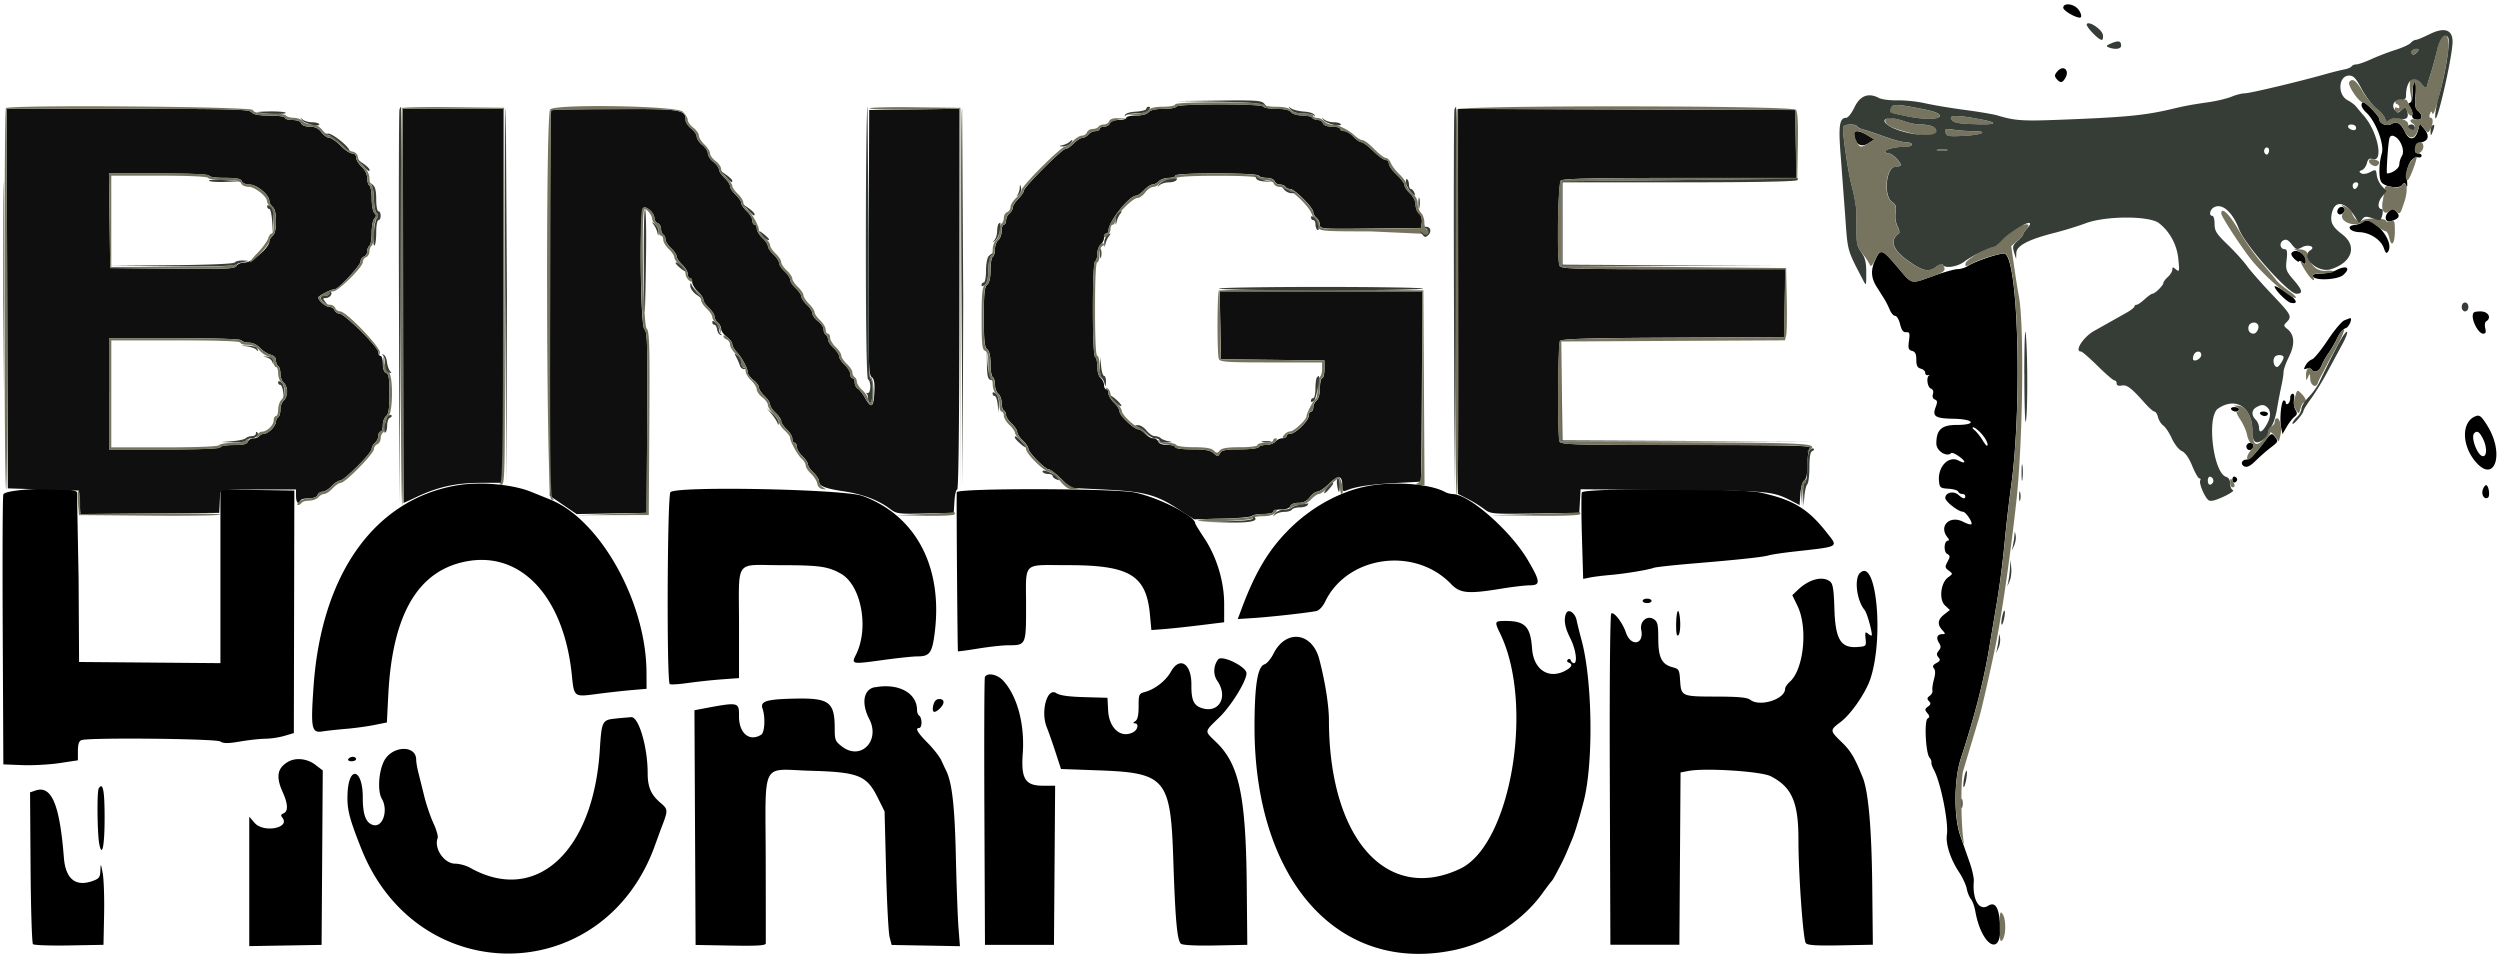 <svg xmlns="http://www.w3.org/2000/svg" viewBox="0 0 337.052 129.106" fill-rule="evenodd"><path d="M278.17 1.043c0 .378 1.607 1.335 2.24 1.335.37 0 .118-.845-.39-1.304-.7-.633-1.852-.653-1.852-.03m-.737 8.522c-.447.494-.478.686-.168 1.06.513.618.82.573 1.224-.18.54-1.007-.304-1.7-1.056-.88m47.85 2.84c0 .793-.15 1.376-.375 1.45-.296.1-.293.227.018.603.216.262.35.723.3 1.024-.064.376.12.578.582.643.803.115.914-.574.19-1.175-.383-.318-.452-.77-.328-2.138.086-.953.035-1.734-.115-1.734s-.27.597-.27 1.326m-6.902 1.78c0 .222.276.653.612.957 1.296 1.173 2.495 4.303 2.124 5.542-.394 1.314-.432 3.283-.075 3.846.418.66 2.357.965 2.792.44.323-.39.4-.375.6.11.125.305.153-.12.062-.946-.18-1.603.63-3.11 1.567-2.913.23.048.42-.053.42-.225s-.212-.313-.47-.313c-.797 0-.39-1.3.47-1.502.958-.224 1.085-.907.34-1.825l-.587-.724-.2.833c-.36 1.427-1.193 1.587-1.783.343-.574-1.2-1.088-1.508-1.858-1.077-.618.346-1.6-.054-1.6-.65 0-.393-1.816-2.3-2.2-2.3-.116 0-.21.182-.21.404m4.652 4.327c.736.54 1.178 1.896.8 2.485a2.68 2.68 0 0 0-.361 1.189c0 .5-.96 1.197-1.652 1.197-.133 0 .148-4.176.318-4.726.13-.42.44-.472.885-.145m-7.803 9.673c-.323.522.156.968.624.58.23-.19.346-.468.255-.614-.218-.355-.65-.338-.88.034m6.812.36c-.658.658-.448 1.507.315 1.276 1.023-.308 1.268-.653.836-1.174-.463-.557-.677-.576-1.15-.102m-3.526 1.417c-.157.152-.653.32-1.102.375-1.17.14-.594.924.71.966 1.38.044 2.875 1.016 3.26 2.118.257.736.375.827.604.465.915-1.446-2.292-5.07-3.472-3.924m-65.646 4.984c-.68 1.426-.635 2.483.16 3.74l1.04 1.65a11.38 11.38 0 0 1 .715 1.425c.186.454.515.825.73.825s.514.507.664 1.125c.2.817.422 1.113.816 1.078.465-.04.52.125.38 1.16-.137 1.015-.07 1.23.414 1.358.43.112.576.417.576 1.194 0 .79.145 1.08.6 1.2.33.086.6.34.6.563s.17.364.375.314.274-.035.15.034c-.412.23-.232 1.593.234 1.772.29.11.393.384.28.742-.11.35-.013.63.258.734.353.136.374.335.106 1.044-.47 1.247-.06 1.508 2.453 1.554 2.79.052 3.145.832.38.832-2.033 0-2.735.646-2.735 2.516 0 .994 1.404 1.88 2.013 1.272.093-.093.564.11 1.046.455.977.695.946 1.096-.044.566-1.36-.728-2.85.828-2.658 2.775.086.87.186.95 1.29 1.018.658.04 1.243.216 1.3.388s.296.312.53.312.425.135.425.3c0 .432-.326.37-.93-.177-.64-.578-1.773-.307-1.767.423.003.483 1.767 1.855 2.385 1.855.37 0 1.352 1.46 1.13 1.682-.09.09-.59-.058-1.11-.328-1.82-.94-3.347.604-2.092 2.116.21.252.232.43.056.43-.536 0-.634 1.492-.117 1.78.416.233.423.363.058 1.046-.376.7-.36.825.16 1.212.566.423.564.442-.08.902-1.02.727-1.27 3.01-.418 3.802l.65.604-.762.6c-.884.695-.965 1.335-.266 2.107.448.495.45.55.018.55-.693 0-.89.488-.467 1.164.292.468.287.684-.027 1.062-.306.368-.314.57-.038.904.286.344.23.497-.282.77-.465.25-.555.444-.33.716.214.258.214.724.001 1.497-.17.618-.256 1.284-.2 1.48s-.094.517-.356.712c-.375.28-.398.434-.112.725s.257.448-.14.737c-.435.32-.446.437-.084.874.335.403.343.553.04.74-.47.29-.262 4.632.252 5.25.186.224.304.523.263.664s.1.57.313.955c.92 1.66 2.02 7.104 1.773 8.78-.184 1.256.48 3.3 1.627 5.037.48.722.95 1.735 1.048 2.25s.35 1.14.56 1.388.48 1 .597 1.65c.845 4.758 3.618 6.292 3.342 1.85-.148-2.38-.656-3.185-1.627-2.58-1.204.752-2.128-.848-1.917-3.322.035-.412-.22-1.56-.57-2.55l-1.264-3.6c-.88-2.507-.846-7.552.07-10.353 1.948-5.97 3.147-10.68 3.896-15.304l.757-4.5c.616-3.583.955-6.166 1.36-10.352.176-1.816.517-4.72.76-6.452 1.566-11.23.964-31.508-.936-31.508-.814 0-3.94 1.07-4.832 1.655-.374.245-1.007.446-1.407.446s-1.856.404-3.236.898c-3.21 1.15-2.844 1.24-4.91-1.198-2.044-2.41-2.256-2.486-2.945-1.04m56.083-.8c-.088.143.107.5.433.797s.593.43.593.303.202-.065.45.14c.374.3.45.276.45-.203 0-1.018-1.453-1.8-1.926-1.037m6.018 2.292c-.473.247-1.396.45-2.05.45-.82 0-1.15.116-1.062.375.214.623 3.352.472 4.09-.197 1.06-.96.434-1.363-.978-.627m-8.292 2.172c.001.46 1.667 2.132 2.22 2.228 1.085.2.738-.505-.737-1.478-.816-.537-1.483-.875-1.482-.75m26.706 3.993c0 .925.85 2.386 1.4 2.386.354 0 .428-.187.292-.732-.1-.403-.05-.816.117-.918.783-.484.303-1.35-.75-1.35-.86 0-1.05.112-1.05.615m-17.31.587c-.36.145-1.373 1.352-2.25 2.682s-1.832 2.494-2.12 2.588-.676.452-.86.796c-.28.524-.258.596.14.443.26-.1.555-.054.652.104.34.55 1.06.282 1.358-.502.165-.434.6-1.21.967-1.722s.892-1.427 1.166-2.032.78-1.2 1.125-1.3c.465-.147 1.004-1.454.553-1.34-.042.01-.37.138-.73.283m-7.297 10.483c0 .32-.135.666-.3.768s-.3.043-.3-.132-.117-.318-.26-.318c-.352 0-.6 2.472-.376 3.614l.188.92.58-.992c.32-.546.792-1.153 1.05-1.35.372-.283.398-.474.125-.92-.19-.31-.275-.926-.2-1.37.093-.484.02-.804-.18-.804-.185 0-.335.262-.335.582m-7.952 1.518c.102.165.38.3.618.3s.432-.135.432-.3-.278-.3-.618-.3-.534.135-.432.3m3.9.6c.102.166.38.3.617.3s.433-.135.433-.3-.278-.3-.618-.3-.534.135-.432.3m29.08.314c-1.913.708-1.96 3.814-.092 6.08 2.608 3.163 4.03-.942 1.656-4.775-.795-1.283-1.05-1.495-1.564-1.305M267.168 58.5c.44.493.8 1.135.798 1.425 0 .342-.225.16-.638-.517-.35-.575-.856-1.212-1.124-1.416s-.34-.375-.162-.38.686.395 1.126.89m37.684 1.616c-.805 1.074-1.604 1.835-1.925 1.836-.725.001-.94.697-.293.946.342.13.818-.117 1.45-.755a24.37 24.37 0 0 1 2.036-1.788c1.047-.802 1.073-.865.6-1.456-.486-.606-.52-.583-1.87 1.217m29.874-1.03c.577 1.115.6 2.416.042 2.416-.726 0-1.71-2.576-1.184-3.1.38-.38.686-.196 1.142.685m-31.73.795c-.394.393.135 1.048.56.694.227-.188.338-.46.247-.607a.49.49 0 0 0-.808-.087m-2.02 4.772c0 .275.145.45.322.392s.323-.236.323-.392-.145-.334-.323-.393-.322.118-.322.393m-239.288.768c-11.16 1.868-18.35 11.918-19.412 27.14-.394 5.647-.27 6.276 1.18 6.05.608-.096 2.05-.253 3.206-.35s2.865-.33 3.8-.52l1.7-.34.193-3.77c.56-10.907 4.054-16.795 10.663-17.973 7.332-1.306 13.016 4.89 14.08 15.345.305 2.99.275 2.966 3.335 2.562 1.398-.185 3.486-.42 4.642-.52l2.1-.183-.012-2.264c-.052-9.444-6.237-20.524-12.978-23.25l-2.614-1.056c-2.468-.998-6.825-1.382-9.88-.87m122.54.145c-3.74.746-7.59 2.91-10.574 5.94-2.67 2.713-4.43 5.676-6.236 10.5l-.542 1.45 2.158-.14c2.354-.152 7.492-.727 8.475-.95.338-.077.846-.623 1.128-1.215 2.974-6.236 12.08-7.532 16.995-2.42 1.22 1.268 2.28 1.367 6.768.63 1.485-.244 3.207-.446 3.826-.45 1.502-.006 1.47-.478-.22-3.368-2.338-3.994-7.97-8.94-10.178-8.94a2.57 2.57 0 0 1-1.008-.28c-2.086-1.12-7.01-1.472-10.59-.757m150.496.467c-.216.678.224 1.35.693 1.06.333-.205.114-1.69-.25-1.69-.134 0-.334.284-.444.63M.448 66.67c-.1.372-.126 8.7-.08 18.53l.083 17.854 2.55.1c1.403.055 3.665-.068 5.026-.273l2.476-.374v-1.27c0-.882.145-1.326.475-1.452.96-.368 18.106-.202 18.72.18.456.285 1.042.285 2.702 0 1.166-.2 2.692-.366 3.4-.368a10.83 10.83 0 0 0 2.543-.386l1.273-.38.068-32.688-9.966-.164v23.428l-19.055-.158-.066-11.24-.216-11.628c-.308-.804-9.724-.532-9.923.286m89.935-.315c-.434.434-.526 25.61-.095 25.875.146.1 1.26.023 2.476-.15a81.38 81.38 0 0 1 4.536-.485l2.325-.17v-7.138c0-9.092-.7-8.09 5.66-8.084 5.184.005 6.322.165 8.058 1.134 2.756 1.54 3.847 7.328 2.057 10.916-.654 1.31-.612 1.32 3.51.752 2.02-.28 4.152-.506 4.74-.505 1.696.003 2.02-.448 2.37-3.283 1.084-8.825-2.574-15.717-9.74-18.347-2.498-.917-25.047-1.364-25.897-.514m38.6.015c-.06.564.094 21.37.16 21.443.03.034 1.265-.134 2.744-.374s3.27-.437 3.983-.438c2.454-.002 2.456-.005 2.456-5.238 0-6.176-.617-5.565 5.624-5.565 8.353 0 10.583 1.343 11.078 6.677l.193 2.073 1.68-.128c.924-.07 3.132-.306 4.906-.524l3.226-.396v-2.463c0-3.057-1.01-6.382-2.72-8.938-.65-.974-1.182-1.842-1.182-1.93 0-.97-4.82-3.44-8.102-4.152-2.673-.58-23.985-.623-24.046-.048m84.272.024c-.084.22-.078 2.933.013 6.03l.167 5.63.93-.19c.51-.103 1.74-.257 2.73-.34 2.018-.172 5.166-.7 5.85-.963.248-.098 2.543-.353 5.1-.566 6.366-.53 9.667-.884 10.396-1.115.338-.107 1.885-.338 3.437-.512 6.232-.7 5.968-.546 4.4-2.553-2.543-3.232-4.516-4.425-8.92-5.393-2.75-.603-23.865-.63-24.095-.03m37.49 10.854c-.803.803-.438 3.72.626 5.003.304.366.953 2.606.974 3.36.004.144-.207.083-.47-.135-.423-.35-.465-.278-.375.64.1 1.012.077 1.036-1.104 1.123-2.245.166-2.972-1.036-3.098-5.12-.083-2.678-.202-3.42-.6-3.723-1.006-.765-2.807-.302-4.288 1.103l-.79.75.716 1.48c1.4 2.92.836 8.51-1.046 10.193-.352.314-.64.74-.64.95 0 1.4-3.366 2.475-4.67 1.5-.445-.336-1.553-.443-4.672-.45-4.642-.01-4.677-.027-4.82-2.248-.086-1.35-.17-1.493-.987-1.7-1.485-.395-1.943-1.3-1.95-3.857-.006-1.958-.09-2.305-.636-2.646-.89-.555-1.89.336-1.66 1.48.4 1.994-1.423 2.278-2.074.323-.442-1.325-1.64-2.872-1.97-2.542-.158.158-.24 9.52-.194 22.46l.077 22.188h9.302l.157-23.23 1.093-.205c2.284-.428 9.787.057 11.07.716 2.843 1.462 3.737 3.5 3.732 8.55-.005 4.566.63 13.48.995 13.95.22.287 1.395.362 4.667.3l4.37-.083-.083-7.952c-.082-7.776-.518-12.73-1.285-14.608-1.1-2.718-1.618-3.572-2.823-4.743-1.627-1.58-1.63-1.62-.16-2.722 1.412-1.06 3.41-3.96 4.03-5.856 1.844-5.62.77-16.416-1.414-14.23m-29.3 3.75c0 .165.27.3.6.3s.6-.135.6-.3-.27-.3-.6-.3-.6.135-.6.3m-10.323 1.68c-.343.895-.176 1.88.57 3.365.742 1.477 1.008 3.357.475 3.357-.15 0-.335-.17-.41-.375-.077-.218-.245-.264-.4-.11s-.11.322.11.4c.62.22.428.64-.5 1.126-2.235 1.156-4.236-.203-4.43-3-.207-2.963-.94-3.734-3.55-3.734-1.525 0-1.547.05-.745 1.712 4.644 9.6 1.42 28.483-5.413 31.702-9.923 4.674-17.663-4.104-17.68-20.053-.003-1.973-.526-5.264-1.307-8.22-.963-3.643-4.5-4.066-6.162-.737-.344.69-.886 1.336-1.204 1.437-.94.298-1.344 2.752-1.36 8.262-.066 20.784 11.257 33.533 26.888 30.274 4.645-.968 9.187-3.877 11.895-7.618.597-.826 1.158-1.568 1.246-1.65.162-.15.423-.614 1.27-2.25.455-.88.64-1.297 1.534-3.45.386-.93.96-2.82 1.548-5.1 1.336-5.18 1.185-16.297-.296-21.756-.27-1-.563-2.175-.653-2.634-.2-1.016-1.144-1.64-1.414-.937m15.05-.307c-.124.125-.225.974-.225 1.888 0 1.166.094 1.566.317 1.343.175-.175.276-1.024.225-1.888s-.193-1.47-.317-1.343m-61.962 6.504c-.65.823-.707 2.043-.137 2.866 1.567 2.262.162 4.555-2.234 3.645-.96-.365-1.262-1.114-1.245-3.078.026-2.876-1.567-3.902-2.76-1.778-.69 1.23-2.15 2.372-3.5 2.74-.813.22-.855.317-.855 1.94 0 1.19-.137 1.794-.45 1.995-.3.192-.325.3-.075.293.585.007.44.85-.206 1.195-1.646.88-3.254-.513-3.38-2.93l-.09-1.71-3.103-.086c-2.16-.06-3.316-.225-3.804-.545-1.23-.806-2.136 2.493-1.27 4.626.247.61.778 2.12 1.18 3.357l.732 2.25 5.088.184c9.028.326 9.695 1.12 10.05 11.966.27 8.233.52 10.982 1.037 11.412.23.192 2.017.28 4.658.228l4.283-.084-.07-7.77c-.11-12.236-1-16.54-4.1-19.532-1.648-1.602-1.683-1.33.438-3.407 1.6-1.566 3.625-4.862 3.625-5.9 0-.89-3.317-2.516-3.822-1.873m-31.45 2.4c-.08.207-.108 8.4-.065 18.23l.078 17.854h9.302l.158-21.455h-1.66c-2.373 0-2.955-.935-2.707-4.35.287-3.947-.747-7.774-2.657-9.835-.795-.857-2.194-1.1-2.45-.443m-14.83 1.346c-1.536.287-1.863 2.152-.754 4.297 1.515 2.93-1.144 5.635-3.656 3.72-.923-.703-1.003-.897-1.003-2.4 0-3.657-.717-4.186-5.522-4.074-3.7.085-4.557.36-4.21 1.35.402 1.143.296 3.21-.18 3.512-1.57.992-2.993-.18-2.993-2.46 0-1.998.07-1.985-5.33-.967l-.677.128.155 31.645 4.726.083c3.67.064 4.73-.003 4.737-.3.006-.21.001-5.278-.01-11.26-.026-13.624-.738-12.202 6.012-12.008 6.55.187 7.6.61 9.127 3.7l.886 1.782.202 7.952c.11 4.373.325 8.424.476 9.002l.274 1.05 9.207.166-.193-2.483c-.107-1.366-.267-5.725-.358-9.686-.154-6.77-.513-9.9-1.318-11.522-.132-.264-.424-.886-.65-1.38s-1.05-1.548-1.835-2.34c-1.392-1.406-1.73-2.01-1.126-2.01.165 0 .3-.33.3-.732s-.136-.816-.3-.918-.3-.437-.3-.744c0-2.328-2.5-3.685-5.69-3.087m7.9 2.344c-.257 1.024.045 1.252.778.588.77-.696.773-1.352.008-1.352-.387 0-.662.267-.786.764m-42.725 1.86c-1.94.17-2.01.303-2.254 4.2-.856 13.8-8.64 20.896-17.475 15.933-.55-.31-1.46-.56-2.02-.56-1.494 0-2.904-2.062-2.367-3.462.087-.228-.172-1.13-.577-2.003s-.967-2.532-1.248-3.688l-.792-3.185c-.154-.597-.28-1.353-.28-1.68 0-2.022-3.258-1.9-4.325.163-.745 1.442-.9 4.082-.316 5.087.906 1.533.162 3.887-1.126 3.563-1.01-.253-1.434-1.368-1.434-3.755 0-3.793-1.86-4.35-2.045-.613-.108 2.18.158 3.274 1.812 7.47 7.56 19.18 32.788 18.893 39.657-.45l.764-2.1c1.014-2.623 1.014-2.636-.105-3.6-1.24-1.068-1.674-2.098-1.674-3.966 0-3.52-1.21-7.62-2.226-7.535l-1.97.17m-36.165 5.478c-.102.165.093.3.433.3s.617-.135.617-.3-.194-.3-.432-.3-.516.135-.618.3m-8.102.363c-1.473.844-1.686 2.02-.743 4.096.72 1.586.76 2.615.11 2.864-.346.133-.396.292-.175.558 1.172 1.413-2.518 2.125-3.726.72l-.716-.832v17.452l9.752-.165.157-23.52-1.007-.768c-1.086-.83-2.617-1-3.65-.405m-25.55 3.608c-.253.41-.193 6.142.08 7.5.377 1.895.716.225.716-3.53s-.228-4.893-.795-3.98m-8.507.28l-.75.25.07 10.108c.038 5.56.184 10.222.323 10.36s2.335.215 4.88.17l4.628-.083.083-4.117c.046-2.264-.04-4.763-.19-5.55-.257-1.342-.277-1.366-.31-.37-.03.92-.168 1.113-1.03 1.425-2.312.836-3.67-.263-3.894-3.155-.56-7.16-1.655-9.76-3.81-9.04"/><path d="M158.6 14.38c-.102.165-.904.3-1.78.3-1.053 0-1.723.153-1.97.45-.228.275-.885.45-1.687.45-.722 0-1.314.135-1.314.3s-.458.3-1.018.3c-.628 0-1.084.172-1.19.45-.095.247-.447.45-.782.45s-.61.135-.61.3-.254.3-.564.3-.73.203-.937.45-.566.45-.8.45-.765.338-1.178.75-.915.75-1.118.75c-.47 0-5.606 5.146-5.606 5.618 0 .196-.338.693-.75 1.106s-.75.942-.75 1.177-.203.595-.45.8-.45.627-.45.937-.135.563-.3.563-.3.39-.3.864-.202 1.03-.45 1.237-.45.754-.45 1.22-.135.93-.3 1.03-.3.904-.3 1.782c0 1.052-.153 1.723-.45 1.97-.36.298-.45 1.182-.45 4.35s.09 4.054.45 4.35c.297.247.45.917.45 1.97 0 .878.135 1.68.3 1.78s.3.566.3 1.03.203 1.014.45 1.22.45.754.45 1.22.135.93.3 1.03.3.387.3.633.338.76.75 1.142.75.892.75 1.133.337.756.75 1.143.75.884.75 1.103c0 .498 2.272 2.798 2.764 2.798.2 0 .935.56 1.632 1.245l1.268 1.244 4.595.225c5.37.262 6.974.688 9.98 2.65l2.084 1.362 3.767-.087c2.072-.047 3.895-.2 4.052-.362s.865-.276 1.575-.276 1.3-.135 1.3-.3.477-.3 1.06-.3c.665 0 1.124-.168 1.232-.45.103-.27.555-.45 1.12-.45a1.72 1.72 0 0 0 1.51-.75c.3-.412.775-.75 1.034-.75s.97-.488 1.582-1.085c1.235-1.206 1.765-1.136 1.765.235 0 .754.09.876.525.695 1.264-.53 3.167-.82 6.526-1.002l3.6-.193.157-25.657h-27.33l.166 9.153 6.976.08 6.977.08v1.195c0 .657-.135 1.194-.3 1.194s-.3.59-.3 1.314c0 .8-.176 1.46-.45 1.687a1.39 1.39 0 0 0-.45.937c0 .3-.135.563-.3.563s-.3.244-.3.542c0 .678-1.804 2.46-2.5 2.46-.28 0-.51.135-.51.3s-.254.3-.564.3a1.4 1.4 0 0 0-.937.45c-.205.248-.754.45-1.22.45s-.93.135-1.03.3-1.25.3-2.554.3c-1.932 0-2.42.095-2.658.52-.275.49-.32.49-.864 0-.438-.397-1.114-.52-2.875-.52-1.335 0-2.302-.126-2.302-.3 0-.165-.477-.3-1.06-.3-.665 0-1.124-.168-1.232-.45-.095-.247-.407-.45-.694-.45s-.766-.27-1.065-.6-.703-.6-.898-.6c-.587 0-2.553-1.838-2.553-2.386 0-.28-.337-.827-.75-1.215s-.75-.95-.75-1.252-.135-.548-.3-.548-.3-.254-.3-.564-.203-.73-.45-.937c-.257-.212-.45-.867-.45-1.52 0-.63-.135-1.23-.3-1.33-.184-.114-.3-2.598-.3-6.452s.116-6.338.3-6.452c.165-.102.3-.566.3-1.03s.203-1.014.45-1.22.45-.627.45-.937.135-.564.3-.564.3-.18.3-.404c0-1.182 2.794-4.697 3.735-4.697.2 0 .678-.337 1.066-.75s.893-.75 1.124-.75.622-.203.87-.45.846-.45 1.33-.45.88-.136.88-.3c0-.19 2.045-.3 5.534-.3 3.365 0 5.606.118 5.72.3.102.165.587.3 1.077.3.516 0 .965.19 1.065.45.095.247.42.45.723.45s.634.135.736.3.395.3.65.3c.58 0 3.1 2.52 3.1 3.1 0 .235.202.595.45.8s.45.63.45.942c0 .545.296.566 6.827.49l6.826-.08.09-.776c.05-.43-.117-.947-.376-1.162s-.465-.75-.465-1.197c0-.477-.31-1.1-.75-1.516-.413-.388-.75-.893-.75-1.123s-.473-.863-1.05-1.408-1.05-1.21-1.05-1.48-.197-.5-.438-.5-.99-.54-1.662-1.2-1.398-1.2-1.6-1.2-.703-.337-1.09-.75-.95-.75-1.253-.75-.547-.135-.547-.3-.477-.3-1.06-.3c-.665 0-1.124-.168-1.232-.45-.095-.248-.42-.45-.724-.45s-.633-.135-.735-.3-.7-.3-1.332-.3c-.652 0-1.306-.193-1.52-.45-.246-.297-.917-.45-1.97-.45-.877 0-1.68-.135-1.78-.3-.113-.183-2.398-.3-5.85-.3s-5.74.117-5.852.3M.974 40.263l.077 25.58 9.602.3.182 3.16 18.723-.158.124-2.626c.024-.478.48-.525 5.127-.525h5.1v.9c0 .495.135.9.3.9a.3.3 0 0 0 .3-.3c0-.165.476-.3 1.06-.3.665 0 1.124-.167 1.233-.45.095-.247.404-.45.688-.45s.833-.337 1.22-.75.892-.75 1.12-.75c.565 0 4.28-3.713 4.28-4.277 0-.248.203-.62.45-.825a1.39 1.39 0 0 0 .45-.937c0-.31.135-.563.3-.563s.3-.388.3-.863.203-1.032.45-1.237c.338-.28.45-1.033.45-3.006 0-2.062-.098-2.67-.45-2.804-.282-.11-.45-.568-.45-1.233 0-.583-.135-1.06-.3-1.06s-.3-.237-.302-.526c-.004-.657-4.57-5.176-5.23-5.176a.76.76 0 0 1-.66-.45.79.79 0 0 0-.694-.45c-.484 0-1.515-.87-1.515-1.277 0-.225 1.778-1.124 2.224-1.124.506 0 3.478-3.195 3.478-3.74 0-.264.202-.557.45-.652s.45-.42.45-.723.135-.634.3-.736.3-.893.3-1.758.162-1.735.36-1.933c.28-.28.28-.44 0-.72-.198-.198-.36-1.068-.36-1.933s-.135-1.656-.3-1.758-.3-.56-.3-1.016c0-.497-.3-1.112-.75-1.535-.413-.387-.75-.95-.75-1.252 0-.328-.217-.548-.54-.548-.298 0-1-.473-1.56-1.05s-1.243-1.05-1.517-1.05-.753-.337-1.063-.75c-.4-.534-.848-.75-1.552-.75-.602 0-1.056-.176-1.16-.45s-.563-.45-1.19-.45c-.56 0-1.018-.135-1.018-.3 0-.17-.888-.3-2.064-.3-1.468 0-2.17-.13-2.437-.45-.324-.4-2.553-.45-16.693-.45H.897l.077 25.582m53.34.975l.094 26.556c.052 0 .76-.32 1.575-.708 3.032-1.45 5.462-1.992 8.943-1.992h2.89V14.68H54.314v26.557M74.32 14.88c-.1.1-.2 11.846-.2 26.08v25.88l3.616 2.468 4.72-.083 4.718-.082.08-12.19c.068-10.573.018-12.238-.375-12.565-.564-.467-.692-16.024-.135-16.368.425-.263 1.482.72 1.482 1.376 0 .287.202.6.45.695s.45.44.45.764.135.675.3.777.3.4.3.66.337.786.75 1.168.75.88.75 1.108.338.73.75 1.116.75.952.75 1.253.135.548.3.548.3.246.3.548.337.865.75 1.252.75.89.75 1.117.338.725.75 1.108.75.9.75 1.15.202.622.45.827.45.595.45.866.337.746.75 1.056.75.752.75.984.276.717.614 1.08c.702.753 1.487 2.227 1.487 2.79 0 .21.337.648.75.973s.75.783.75 1.02.338.747.75 1.135.75.902.75 1.143.338.75.75 1.134.75.88.75 1.107.337.73.75 1.117.75.95.75 1.253.135.547.3.547.3.247.3.548.338.865.75 1.253.75.9.75 1.117.337.725.75 1.107.75.92.75 1.193c0 .636.828.958 3.496 1.358 2.385.358 4.56 1.19 6.023 2.307.927.707 1.127.734 4.8.654l3.835-.084.1-1.576c.05-.866.22-1.575.375-1.575.177 0 .285-9.698.285-25.663V14.67l-12.153.162-.078 17.82c-.07 15.878-.026 17.857.392 18.163.356.26.448.778.378 2.135-.103 2-.425 2.18-1.25.696-.306-.552-.745-1.112-.975-1.244s-.418-.504-.418-.825-.135-.586-.3-.586-.3-.246-.3-.548-.337-.865-.75-1.252-.75-.902-.75-1.143-.338-.752-.75-1.134-.75-.896-.75-1.142-.135-.53-.3-.632-.3-.43-.3-.726-.337-.794-.75-1.104-.75-.778-.75-1.04-.338-.794-.75-1.18-.75-.9-.75-1.117-.337-.725-.75-1.107-.75-.893-.75-1.134-.338-.756-.75-1.143-.75-.902-.75-1.143-.338-.752-.75-1.134-.75-.88-.75-1.108-.337-.73-.75-1.116-.75-.952-.75-1.253-.135-.548-.3-.548-.3-.246-.3-.548-.338-.865-.75-1.252-.75-.89-.75-1.117-.337-.725-.75-1.108-.75-.892-.75-1.133-.338-.756-.75-1.143-.75-.9-.75-1.135-.338-.695-.75-1.02-.75-.84-.75-1.146-.337-.822-.75-1.147-.75-.82-.75-1.104-.338-.78-.75-1.104-.75-.83-.75-1.122c0-1.44-.534-1.525-9.5-1.525-4.622 0-8.494.1-8.604.2m122.23 25.75v25.952l1.275.65c.7.357 1.697.97 2.212 1.362.924.703 1.024.713 6.902.632l5.965-.08.182-3.187 12.512.106c13.247.11 13.36.122 16.246 1.626l.767.4.1-1.474c.05-.822.282-1.633.525-1.835.294-.244.435-.96.435-2.215 0-1.04.158-2.01.36-2.213.28-.28-3.413-.36-16.622-.36-15.208 0-17-.05-17.164-.475-.27-.704-.212-13.117.064-13.55.18-.287 3.69-.4 15.224-.45l14.988-.078.165-9.152h-15.13c-13.52 0-15.15-.05-15.312-.475-.36-.937-.202-11.088.178-11.468.27-.27 4.25-.36 16.062-.36h15.702l-.166-9.153-45.46-.154V40.63m53.413-22.662c0 1.435.9 2.032 1.972 1.323l.75-.492-.918-.56c-.996-.605-1.804-.727-1.804-.272M28.208 23.683c0 .172.903.3 2.11.3 1.6 0 2.152.11 2.283.45.1.26.55.45 1.064.45.956 0 2.646 1.4 2.646 2.2 0 .24.202.605.45.81.295.245.45.914.45 1.95s-.155 1.705-.45 1.95c-.248.206-.45.56-.45.787 0 .808-2.343 2.814-3.286 2.814-.487 0-1 .205-1.14.455-.22.393-1.403.444-8.642.375l-8.388-.08-.162-12.754h6.758c4.305 0 6.758.11 6.758.3m4.35 22.206c.102.165.56.3 1.015.3.5 0 1.1.297 1.51.725.375.4 1.006.806 1.403.906.45.113.722.4.722.758 0 .317.135.66.3.762s.3.566.3 1.03.202 1.014.45 1.22.45.746.45 1.2-.202.995-.45 1.2-.45.754-.45 1.22-.135.93-.3 1.032-.3.38-.3.617-.27.703-.6 1.033-.795.6-1.033.6-.516.135-.618.3-.452.3-.777.3-.67.203-.765.45c-.126.33-.646.45-1.94.45-.98 0-1.768.134-1.768.3 0 .192-2.7.3-7.502.3h-7.502V45.59h8.835c5.566 0 8.903.11 9.02.3" fill="#0f0f0f"/><path d="M277.873.424c-.595.717-.137 1.3 1.666 2.126 1.974.902 2.185.818 1.512-.6-.826-1.74-2.38-2.487-3.178-1.525m2.15.65c.507.46.76 1.304.39 1.304-.634 0-2.24-.957-2.24-1.335 0-.622 1.152-.602 1.852.03m-12.655 5.33c0 .426.135.775.3.775s.3-.202.3-.45l.023-.667c.012-.12-.123-.266-.3-.326s-.323.242-.323.668m2.878.13c-.307.497.16 1.244.776 1.244.44 0 .565-.17.493-.672-.1-.695-.954-1.08-1.27-.572m16.975.808c-.44.97-.437 1.037.07 1.037.43 0 .782-.62.782-1.375 0-.68-.473-.493-.852.338m-10.78 1.764l-.68.717.78.928c.928 1.103 1.484 1.166 2.245.253 1.558-1.868-.668-3.67-2.347-1.898m2.05 1.338c-.403.753-.71.798-1.224.18-.57-.69.512-1.867 1.14-1.24.33.33.35.564.085 1.06m37.266.19c-.494.882-.07 2.45.778 2.887.438.225.952.613 1.14.86l1.008 1.2c1.196 1.35 2.173 3.86 1.956 5.02-.24 1.28.307 1.086.59-.21.22-1.006-1.18-4.292-2.237-5.25-.336-.304-.612-.68-.612-.833s-.42-.865-.933-1.58c-.924-1.287-.952-1.95-.082-1.95.248 0 .367-.135.265-.3-.286-.462-1.6-.355-1.875.154m8.827 1.247c-.308.307-.237 1.542.1 1.75.178.1.3-.247.3-.883 0-1.096-.054-1.214-.4-.867m.02 3.885c-.19.31.253 1.25.475 1.007.07-.078.034-.402-.082-.722s-.293-.447-.393-.285m-8.023 1.284c0 .33.778.654 1.012.42.095-.094.1-.287.012-.43-.21-.34-1.024-.333-1.024.01m10.843 1.097c-.022.338-.19.765-.375.95s-.273.514-.2.734c.21.633.893-.87.744-1.638-.12-.614-.13-.617-.17-.045m-5.276.5c-.17.55-.45 4.726-.318 4.726.69 0 1.652-.696 1.652-1.197a2.68 2.68 0 0 1 .361-1.189c.287-.46.27-.75-.075-1.42-.648-1.257-1.387-1.676-1.62-.92m4.37 2.1c-.02.29-.16.525-.313.525s-.56.748-.9 1.662c-.66 1.762-.825 3.3-.32 2.99.165-.102.3-.53.3-.95s.343-1.448.762-2.283.706-1.732.635-1.994c-.105-.393-.133-.384-.162.05M318.98 22.3c0 .23-.232.507-.517.616-.41.157-.433.25-.115.447.234.144.73.076 1.192-.165.767-.4.796-.383.976.56s.187.937.225-.26c.038-1.18.005-1.227-.755-1.082-.55.105-.73.046-.583-.19.117-.19.07-.344-.105-.344s-.318.188-.318.418m-1.8 2.733c0 .247.12.45.268.45s.345-.203.44-.45c.106-.274.001-.45-.268-.45-.242 0-.44.202-.44.45m3.632 1.89c-.16.298-.18.717-.05.93.16.26.286.082.377-.54.157-1.066.082-1.155-.328-.4m3.127.937c-.277.833-.628 1.593-.78 1.687s-.266.737-.253 1.43l.024 1.258.435-1.35.912-2.8c.262-.792.407-1.5.322-1.595s-.382.528-.66 1.362m-8.924-.203c-1.175.92-.993 2.277.486 3.635 1.586 1.457 1.882 2.944.78 3.94-.53.48-.546.578-.13.882.876.64-.53 1.477-2.715 1.616-1.884.12-1.915.11-2.396-.82-.268-.518-.886-1.297-1.373-1.73-.667-.595-.805-.886-.562-1.18.4-.48.11-1.008-.57-1.04-.316-.015-.365-.08-.13-.176.208-.083.3-.275.207-.427-.1-.164-.4-.152-.74.03-.62.333-.495 1.197.175 1.197.305 0 .364.35.24 1.425-.15 1.313-.078 1.524.914 2.674 1.133 1.312 1.344 1.902.68 1.902-.22 0-.388.302-.375.676.018.514-.12.65-.576.575-.548-.1-.933-.44-2.252-2.05l-3.536-4.25c-.693-.744-3.665-5.385-3.665-5.722 0-.676.863-.296 1.466.646.344.536.627.86.63.72.023-1.147-2.145-2.736-3.07-2.25-.612.32-.707 1.154-.13 1.154.68 0 3.04 3.42 2.797 4.055-.08.21.084.63.366.938s.908 1.098 1.393 1.758 2 2.378 3.366 3.816c2.638 2.774 2.76 3.005 2.007 3.76-.44.44-.43.52.113.954.893.712 1.01 2.07.303 3.472-.635 1.255-.94 2.52-1.432 5.948-.16 1.125-.382 2.19-.49 2.365-.114.184-.02.26.22.182.23-.075.46-.633.5-1.24.08-.957.657-1.645.657-.784 0 .175.136.234.3.132s.3-.447.3-.768.202-.582.45-.582.45-.16.45-.357.27-.066.602.3c.665.713 1.177.65 1.716-.213.3-.48.246-.64-.345-1.028-1.29-.844-1.077-2.99.35-3.53.164-.062 1.004-1.168 1.867-2.458 1.536-2.295 2.755-3.29 2.96-2.42.053.227-.116.625-.376.885-.6.6-.608.835-.038.516.404-.226 2.867-3.474 2.867-3.78 0-.077.594-1.404 1.32-2.95 1.738-3.705 2.318-5.124 2.16-5.283-.072-.072-.336.253-.586.72l-.455.852-.327-.915c-.392-1.097-1.888-2.073-3.243-2.118-.54-.017-1.014-.085-1.053-.15a55.46 55.46 0 0 0-1.069-1.407c-.958-1.238-.935-2.56.034-1.962.18.112.222.048.098-.153-.274-.444-.548-.437-1.143.028m-4.568 5.595c-.2.325.672.704 1.063.462a.33.33 0 0 0 .106-.451c-.22-.356-.95-.362-1.17-.01m-39.113.932c.003.413.108 1.155.234 1.65l.23.9.006-.9a6.4 6.4 0 0 0-.235-1.65l-.24-.75.006.75m-19.677 1.826c-.32 1.705.056 2.862 2.41 7.417 3.887 7.52 5.028 11.27 5.954 19.564 1.014 9.093.563 18.162-1.44 28.958-.77 4.147-1.008 9.438-.5 11.092.427 1.4 1.12 4.26 1.45 6.012.124.66.37 1.47.55 1.8s.46 1.276.626 2.1c.39 1.922 1.268 5.226 1.598 6 .46 1.085.802 4.175.537 4.87-.275.724-.08 1.582.358 1.582.148 0 .268.154.268.342 0 .6 4.014 2.96 5.015 2.96.466 0 1.887-1.525 1.887-2.025 0-.306-.168-.235-.544.23-1.108 1.37-2.9-.7-3.494-4.056-.118-.66-.386-1.403-.597-1.65s-.463-.872-.56-1.388-.57-1.53-1.048-2.25c-1.148-1.727-1.81-3.78-1.627-5.037.246-1.676-.853-7.12-1.773-8.78-.213-.384-.354-.814-.313-.955s-.077-.44-.263-.664c-.514-.62-.722-4.96-.252-5.25.303-.187.295-.337-.04-.74-.362-.437-.35-.555.084-.874.396-.29.426-.447.14-.737s-.263-.446.112-.725c.262-.195.422-.516.356-.712s.02-.863.2-1.48c.213-.773.213-1.24-.001-1.497-.226-.272-.136-.467.33-.716.493-.264.562-.434.302-.748-.25-.3-.24-.56.038-1.005.3-.48.298-.69-.01-1.06-.447-.54-.203-1.088.483-1.088.432 0 .43-.054-.018-.55-.7-.772-.618-1.412.266-2.107l.762-.6-.65-.604c-.852-.793-.6-3.075.418-3.802.644-.46.646-.48.08-.902-.52-.387-.536-.51-.16-1.212.365-.683.358-.813-.058-1.046-.517-.29-.42-1.78.117-1.78.176 0 .153-.18-.056-.43-1.255-1.512.272-3.057 2.092-2.116.522.27 1.022.417 1.11.328.222-.222-.76-1.682-1.13-1.682-.618 0-2.382-1.372-2.385-1.855-.006-.73 1.128-1 1.767-.423.604.547.93.61.93.177 0-.165-.192-.3-.425-.3s-.472-.14-.53-.312-.642-.347-1.3-.388c-1.103-.07-1.203-.148-1.29-1.018-.19-1.947 1.3-3.503 2.658-2.775 1 .53 1.02.13.044-.566-.482-.344-.953-.548-1.046-.455-.61.61-2.013-.278-2.013-1.272 0-1.87.702-2.516 2.735-2.516 2.765 0 2.41-.78-.38-.832-2.513-.046-2.924-.307-2.453-1.554.268-.71.247-.908-.106-1.044-.27-.104-.37-.384-.258-.734.113-.358.01-.63-.28-.742-.466-.18-.646-1.54-.234-1.772.124-.07.057-.084-.15-.034s-.375-.09-.375-.314-.27-.477-.6-.563c-.455-.12-.6-.41-.6-1.2 0-.777-.147-1.082-.576-1.194-.485-.127-.55-.343-.414-1.358.138-1.035.084-1.2-.38-1.16-.394.035-.617-.26-.816-1.078-.15-.618-.45-1.125-.664-1.125s-.544-.37-.73-.825a11.38 11.38 0 0 0-.715-1.425l-1.04-1.65c-.365-.577-.673-1.388-.685-1.8-.045-1.515-.467-2.05-.687-.875m12.56-.326c-.102.165-.583.3-1.068.3s-.883.15-.883.332.214.25.475.15.868-.182 1.35-.182c.578 0 .876-.153.876-.45 0-.51-.47-.603-.75-.15m7.716 2.25c-.003.66.103 1.538.235 1.95l.24.75.012-.75c.007-.413-.1-1.29-.235-1.95l-.25-1.2-.004 1.2m.686 13.503c0 9.97.02 10.384.253 5.364.14-2.992.14-7.853 0-10.803-.232-4.92-.253-4.47-.253 5.44m62.154-10.115c-.096.155-.515.217-.932.138-1.19-.228-1.113 2.182.113 3.494 1.11 1.19 3.04 1.052 3.03-.215-.012-1.408-1.77-4.128-2.2-3.417m.71 1.245c0 .32-.135.667-.3.77s-.218.515-.117.918c.27 1.074-.65.96-1.224-.154-.786-1.518-.62-2.115.592-2.115.84 0 1.05.117 1.05.582M303.2 43.924c-.21.545.095 1.065.622 1.065.455 0 .852-.816.598-1.228-.262-.424-1.034-.32-1.22.163m-7.44 3.958c-.104.272-.124.558-.045.638.28.28 1.07-.217 1.07-.67 0-.614-.787-.59-1.026.033m10.945.237c-.345.416-.133 1.37.305 1.37.23 0 .878-.956.878-1.3 0-.365-.895-.42-1.183-.072m-6.3 6.393c-1.76.33-1.924.69-1.973 4.322-.048 3.482.585 5.553 1.59 5.207.207-.07.376.01.376.182s.258.23.574.13c.86-.273.99.26.26 1.043l-.645.692.88-.205c.818-.2 2.235-1.53 3.818-3.6a18.43 18.43 0 0 1 1.457-1.65c1.092-1.072 2.36-3.013 2.348-3.597-.008-.382-.082-.358-.355.113-.19.328-.592.86-.892 1.182s-.548.73-.553.904-.488.656-1.074 1.07-1.483 1.19-1.99 1.725c-1.244 1.312-2.808 1.15-1.638-.17 1.02-1.152.364-4.486-1.204-6.124l-.783-.817.723-.3c.752-.3.36-.346-.918-.106m3.838.454c-.635.508-.927 1.738-.36 1.52.282-.11.478.142.604.772.232 1.158.442 1.17 1.097.062 1.067-1.807.1-3.506-1.34-2.355m1.555.675c0 .248-.195.45-.433.45-.58 0-.867-.51-.394-.7.655-.264.827-.212.827.25m27.532.078c-.454.28-.825.638-.825.794s-.223.528-.496.83c-1.222 1.35 1.786 7.042 3.396 6.424.247-.095.57-.173.714-.173 1.424 0 1.213-3.775-.356-6.37-1.365-2.26-1.29-2.212-2.433-1.503m3.222 4.516c.476 2.903-1.12 4.008-2.817 1.95-1.868-2.266-1.82-5.372.092-6.08.782-.29 2.404 2.168 2.725 4.13m-34.714-1.67c-.073 1.256-.204 1.594-.652 1.68-.386.073-.488-.01-.33-.27.15-.244.1-.3-.116-.16-.192.12-.536.03-.764-.2-.514-.515-.12-1.345.82-1.724.617-.25.62-.264.05-.302l-.6-.04.6-.258c1.016-.437 1.084-.35.99 1.272m-35.613-.582c.268.204.774.84 1.124 1.416.413.677.638.86.638.517.002-.603-1.433-2.328-1.924-2.314-.18.006-.106.177.162.38m67.38.4c-.525.525.458 3.1 1.184 3.1.557 0 .535-1.3-.042-2.416-.456-.88-.762-1.065-1.142-.685m-61.57 6.785c-.114 1.062-.15 2.187-.078 2.5s.236-.484.367-1.77.166-2.412.077-2.5-.253.71-.366 1.77m25.66-.383c0 .386.152.6.375.525.206-.07.375-.305.375-.525a.59.59 0 0 0-.375-.525c-.223-.075-.375.138-.375.525m-229.473.402c.062.186.71.448 1.44.58s1.597.356 1.927.493c1.983.824 2.25.897 2.25.608 0-.166-.236-.38-.525-.472a24.04 24.04 0 0 1-.975-.34c-1.657-.626-4.216-1.167-4.117-.87m266.204.348c-.455.695-.455.805 0 1.5.996 1.52 2.218.47 1.486-1.275-.49-1.17-.832-1.223-1.486-.225m-142.358-.176c0 .15.57.37 1.264.487s1.502.362 1.793.544c.397.247.625.233.912-.06.2-.214.248-.358.082-.32s-.502-.004-.75-.094c-.637-.23-2.883-.832-3.1-.832-.105 0-.19.123-.19.274m-62.416.4c.001.124 3.208.198 7.128.164 7.17-.062 6.345-.17-2.4-.312-2.6-.042-4.727.024-4.727.148m205.927.382c.16.832-.252 1.286-.73.807-.33-.328-.06-1.564.34-1.564.135 0 .31.34.4.757M.2 65.894c-.11.1-.2 8.6-.2 18.87v18.67l.676.18c1.766.474 8.562-.044 9.902-.754.365-.193.525-.64.525-1.468v-1.19h9.093c6.653 0 9.188.096 9.45.358.278.28.866.274 2.622-.02 1.245-.21 3.338-.49 4.65-.62s2.59-.41 2.84-.616c.556-.46.7-31.397.144-31.054-.205.127-.3 5.3-.284 15.38l.023 15.19-1.29.386a10.91 10.91 0 0 1-2.561.391c-.698.002-2.224.168-3.4.368-1.66.285-2.246.285-2.702 0-.614-.383-17.76-.55-18.72-.18-.33.126-.475.57-.475 1.452v1.27l-2.476.374c-1.36.205-3.623.328-5.026.273l-2.55-.1-.025-37.36c-.014 0-.115.1-.225.2m89.404.275c-.452 1.178-.196 26.245.27 26.424.427.164 5.422-.252 8.7-.726l1.5-.217.16-14.9 5.77.098c5.996.102 6.41.186 7.92 1.622 1.664 1.58 2.263 7.104 1.033 9.517-1.17 2.294-1.5 2.206 5.07 1.346l4.193-.51c2.073-.22 2.352-.934 2.386-6.087.025-3.764-.356-5.808-1.573-8.445-.756-1.64-3.15-4.854-3.415-4.59-.086.087.316.74.895 1.45 2.935 3.605 4.176 8.583 3.503 14.06-.35 2.835-.674 3.286-2.37 3.283-.587-.001-2.72.226-4.74.505-4.123.568-4.165.56-3.51-.752 1.8-3.588.7-9.377-2.057-10.916-1.736-.97-2.874-1.13-8.058-1.134-6.36-.005-5.66-1.008-5.66 8.084v7.138l-2.325.17a81.38 81.38 0 0 0-4.536.485c-1.216.173-2.33.24-2.476.15-.467-.29-.335-25.503.136-25.894.27-.225 3.605-.36 10.277-.416l9.877-.083-10.395-.07c-9.245-.063-10.416-.018-10.578.404m89.17.86c-5.07 2.516-9.567 8.144-11.826 14.795-.675 1.99-.41 2.42 1.32 2.136.782-.128 3.298-.445 5.59-.706 4.816-.548 4.37-.386 5.115-1.857 2.92-5.772 11.345-7.116 16.07-2.563l1.65 1.588 4.353-.48c5.85-.647 6.716-.772 6.97-1.007.652-.604-5.214-9.3-6.293-9.33-.536-.014-.543-.026 1.304 1.947 1.77 1.9 4.322 5.914 4.322 6.814 0 .413-.25.532-1.125.536-.62.003-2.34.205-3.826.45-4.488.738-5.548.64-6.768-.63-4.915-5.113-14.02-3.817-16.995 2.42-.282.592-.8 1.138-1.128 1.215-.983.222-6.12.797-8.475.95l-2.158.14.542-1.45c1.84-4.915 3.59-7.834 6.37-10.62 1.813-1.818 5.138-4.18 5.883-4.18.164 0 .467-.202.673-.45.512-.618.1-.542-1.57.286M51.748 69.557c-5.707 4.73-8.994 12.088-10.01 22.407-.698 7.086-.477 7.605 2.99 7.036 1.23-.202 3.343-.464 4.696-.583 3.28-.287 3.388-.4 3.406-3.577.042-7.48 2.328-14.396 5.487-16.6.523-.365 1.018-.744 1.1-.843.526-.63 3.127-1.2 5.48-1.2 6.847 0 10.677 5.107 11.813 15.754.292 2.733.022 2.674 7.464 1.646 4.246-.586 3.857-.255 3.623-3.087-.315-3.797-2.052-10.808-2.912-11.748a1.17 1.17 0 0 1-.26-.68c0-1.285-5.457-8.487-6.43-8.487-.165 0 .314.64 1.065 1.425 4.65 4.858 7.866 12.82 7.903 19.567l.012 2.264-2.1.183c-1.156.1-3.244.335-4.642.52-3.06.404-3.03.427-3.335-2.562-1.063-10.456-6.747-16.65-14.08-15.345-6.61 1.178-10.102 7.066-10.663 17.973l-.193 3.77-1.7.34c-.934.188-2.644.42-3.8.52s-2.598.254-3.206.35c-1.45.227-1.574-.402-1.18-6.05.718-10.295 4.06-18.032 9.798-22.687 1.067-.866 1.94-1.686 1.94-1.822 0-.366.02-.38-2.266 1.515m192.385-.023c1.635 1.517 3.13 3.372 3.13 3.885 0 .322-.374.388-5.372.95-1.552.174-3.1.405-3.437.512-.73.23-4.03.586-10.396 1.115-2.558.213-4.853.468-5.1.566-.685.273-3.833.79-5.85.963-.99.084-2.24.242-2.776.35l-.975.197v-4.24c0-3.2-.093-4.238-.375-4.24-.593 0-.354 8.6.245 8.82.242.093 1.55-.028 2.9-.268s3.08-.44 3.82-.44 1.958-.2 2.7-.438 3.714-.657 6.602-.93c10.76-1.017 15.507-1.646 18.372-2.433.99-.272-3.537-5.846-4.706-5.795-.172.008.372.65 1.21 1.426m27.36.81c-.346 3.046-.536 5.417-.41 5.1.273-.677.842-5.456.732-6.15-.07-.438-.203-.001-.323 1.05m-260.92 9.077l.08 9.828 19.055.158-.138-19.963-.312 19.505H11.253l-.08-9.678c-.05-6.197-.187-9.677-.38-9.677s-.273 3.424-.22 9.827m117.86-.6l.15 9.228 1.5-.01c2.133-.01 8.045-.788 8.402-1.104.165-.146.368-2.454.45-5.128l.15-4.862h11.8l1.152.918c1.453 1.157 2.473 3.176 2.495 4.933.037 3.085.062 3.09 7.713 1.897 3.588-.56 3.556-.517 3.225-4.416-.298-3.5-1.84-7.35-3.92-9.76-.69-.8-.142.605.768 1.968 1.713 2.566 2.725 5.888 2.725 8.948V83.9l-3.226.396c-1.774.218-3.982.454-4.906.524l-1.68.128-.193-2.073c-.495-5.334-2.725-6.677-11.078-6.677-6.24 0-5.624-.61-5.624 5.565 0 5.233-.001 5.235-2.456 5.24-1.186.002-3.99.364-6.017.776l-.82.167-.08-9.075c-.05-5.712-.19-9.112-.38-9.175-.198-.066-.25 3.042-.15 9.127m121.938-2.396c-.424.274-.993 2.27-.85 2.99l.267 1.308c.09.426.57 1.29 1.068 1.917.992 1.248 1.157 2.1.457 2.367-.263.1-.45.55-.45 1.083 0 1.118-.674 1.195-1.87.216-.777-.637-.835-.862-1.078-4.23-.304-4.2-.72-4.857-2.902-4.513-.66.105-1.538.214-1.95.242-1.465.102-3.552 1.6-2.686 1.94 3.182 1.215 2.735 12.654-.494 12.654-.247 0-.68.404-.96.898-.58 1.018-1.872 1.215-2.894.442-.436-.33-1.49-.44-4.2-.444-5.19-.006-4.97.114-4.97-2.714 0-2.435-.387-3.282-.893-1.95-.66 1.737-1.515.542-1.827-2.557-.135-1.332-.404-2.614-.6-2.85-.904-1.09-3.095-.04-2.974 1.424.167 2.017-.27 1.917-1.284-.294-.787-1.714-1.93-2.738-2.597-2.326-.542.335-.457 45.3.087 45.75.284.235 1.92.318 5.176.26l4.76-.082.3-23.406 4.92-.083c9.297-.156 9.84.518 10.243 12.686.25 7.56.51 10.093 1.102 10.685.162.16 2.338.248 5.062.2l4.78-.082-.077-1.5c-.042-.825-.19-5.35-.33-10.052-.244-8.17-.454-10.193-1.265-12.17-.995-2.425-1.322-2.973-2.528-4.232l-1.305-1.36 1.553-1.58c1.372-1.395 2.604-3.436 3.812-6.314.21-.5.442-2.732.523-5.034.236-6.724-1.072-10.614-3.125-9.3m20.21.933a8.94 8.94 0 0 0-.179 1.801c.022.52.125.327.302-.563.15-.743.23-1.553.18-1.8s-.186.005-.302.562m-18.027 1.76c1.777 6.872-.207 15.06-4.414 18.216-1.468 1.102-1.466 1.14.16 2.722 1.205 1.17 1.713 2.025 2.823 4.743.767 1.877 1.203 6.832 1.285 14.608l.083 7.952-4.37.083c-3.272.062-4.447-.013-4.667-.3-.365-.472-1-9.385-.995-13.95.005-5.04-.89-7.09-3.732-8.55-1.282-.66-8.785-1.144-11.07-.716l-1.093.205-.157 23.23h-9.302l-.077-22.188.194-22.46c.33-.33 1.53 1.217 1.97 2.542.65 1.955 2.473 1.67 2.074-.323-.23-1.144.77-2.035 1.66-1.48.547.34.63.688.636 2.646.008 2.556.466 3.462 1.95 3.857.818.217.9.36.987 1.7.142 2.22.177 2.237 4.82 2.248 3.12.007 4.227.114 4.672.45 1.303.985 4.67-.09 4.67-1.5 0-.208.287-.635.64-.95 1.882-1.684 2.456-7.273 1.046-10.193l-.716-1.48.79-.75c1.48-1.405 3.282-1.868 4.288-1.103.398.303.517 1.045.6 3.723.126 4.085.853 5.287 3.098 5.12 1.18-.087 1.204-.11 1.104-1.123-.1-.917-.048-1 .375-.64.263.218.474.28.47.135-.02-.755-.67-2.995-.974-3.36-1.064-1.282-1.43-4.2-.626-5.003.682-.682 1.304-.035 1.797 1.87m-26.635 1.176c-.498.6-.684 5.015-.245 5.834.81 1.512 1.184.652 1.184-2.712 0-3.328-.204-4.007-.94-3.122m-4.462.072c-.682.2-.783.378-.645 1.2.174 1.04 2.445.227 2.445-.875 0-.624-.44-.703-1.8-.325m1.2.632c0 .165-.27.3-.6.3s-.6-.135-.6-.3.27-.3.6-.3.6.135.6.3m47.13 1.704c-.22 1.16-.323 2.297-.232 2.528s.177.04.2-.423.173-1.435.355-2.158.276-1.48.208-1.685-.302.58-.52 1.738m-59.424-.45c-.892 1.463-.413 4.446.713 4.446.81 0 .788.92-.04 1.633-.678.583-.75.775-.433 1.157.585.704-1.05.964-2.263.36-.984-.5-1.09-.76-1.445-3.644-.252-2.054-.96-2.684-3.312-2.947-2.217-.25-2.715.107-2.098 1.5 1.694 3.82 2.117 6.46 2.117 13.195 0 13.167-3.922 19.79-11.703 19.766-6.955-.022-11.236-6.052-12.01-16.915-.563-7.92-.938-10.615-1.68-12.074-.146-.287-.265-.7-.265-.917s-.463-.844-1.03-1.393c-1.84-1.784-5.872-.772-5.872 1.475 0 .31-.352.84-.783 1.18-1.664 1.308-2.318 10.82-1.15 16.724.637 3.223 1.318 6.025 1.695 6.97l.545 1.388c7.14 18.578 29.994 20.213 39.38 2.816 3.37-6.243 5.15-18.572 3.833-26.522-1.28-7.724-2.746-10.583-4.2-8.197m2.185 1.362c.1.46.384 1.644.653 2.634 1.48 5.46 1.632 16.577.296 21.756-.588 2.28-1.162 4.17-1.548 5.1-.893 2.154-1.08 2.572-1.534 3.45-.848 1.636-1.11 2.1-1.27 2.25-.088.083-.65.825-1.246 1.65-5.292 7.31-15.292 9.977-24.332 6.486-6.335-2.448-11.012-8.803-13.384-18.19-1.62-6.41-1.432-18.667.294-19.215.318-.1.86-.748 1.204-1.437 1.663-3.33 5.2-2.906 6.162.737.78 2.955 1.304 6.246 1.307 8.22.018 15.95 7.758 24.727 17.68 20.053 6.834-3.22 10.057-22.092 5.413-31.702-.802-1.66-.78-1.712.745-1.712 2.61 0 3.343.77 3.55 3.734.195 2.807 2.196 4.166 4.43 3 .938-.485 1.13-.905.5-1.126-.218-.078-.263-.245-.11-.4s.323-.11.4.11c.074.206.258.375.41.375.533 0 .267-1.88-.475-3.357-.746-1.486-.913-2.47-.57-3.365.27-.704 1.214-.08 1.414.937m13.727 1.987c-.223.223-.317-.177-.317-1.343 0-2.16.423-2.584.542-.545.05.864-.05 1.713-.225 1.888m42.786 1.16c-.1.378-.172.957-.158 1.288s.15.073.3-.57c.292-1.247.167-1.875-.143-.717m-101.147.335c-.46.336-.49.507-.188 1.07.435.813 1.03.685 1.168-.25s-.31-1.31-.98-.82m-7.264.352c-.263.685.105 1.35.746 1.35.728 0 1.366-.755 1.14-1.347s-1.66-.6-1.885-.004m3.426.976c-1.09 1.245-1.31 2.698-.536 3.523.55.587.633.842.358 1.117-.195.196-.356.734-.356 1.196 0 .694-.13.84-.743.84-.935 0-1.79-1.206-1.502-2.117.84-2.645-2.586-5.623-3.62-3.147-.718 1.718-2.285 2.857-4.562 3.315-1.095.22-1.166.382-.535 1.217.563.744.58 1.855.036 2.4a1.19 1.19 0 0 0-.265 1.029c.214.815-.71.795-1.712-.038-.608-.506-.778-.973-.9-2.466l-.15-1.842-3.118-.086c-2.55-.07-3.252-.192-3.86-.67l-.743-.585-.57.726c-.8 1.017-1.322 3.785-.918 4.87l1.06 2.844c.637 1.706.687 2.08.347 2.564-.22.313-.443.967-.498 1.455-.08.708-.264.905-.91.98-1.336.155-2.05-1.613-1.83-4.532.214-2.827-.244-4.748-1.97-8.27-1.046-2.134-3.51-3.22-4.233-1.865-.473.884-.426 36.393.05 36.868.552.553 9.652.5 10.116-.058.253-.305.324-3.524.262-11.853l-.086-11.435h5.002c9.055.001 9.726.82 9.97 12.154.14 6.507.546 10.436 1.155 11.185.234.287 1.51.362 5.145.3l4.834-.082-.08-1.35c-.044-.742-.2-5.266-.343-10.052-.33-10.904-1.03-13.88-3.945-16.706l-1.22-1.183 1.758-1.88c2.877-3.076 4.254-6.77 2.704-7.26-.37-.117-1.093-.532-1.603-.92-1.11-.846-1.386-.87-1.99-.182m2.5 1.025c.807.523 1.467 1.107 1.467 1.298 0 1.04-2.024 4.335-3.625 5.9-2.12 2.076-2.086 1.805-.438 3.407 3.08 2.993 3.98 7.296 4.1 19.532l.07 7.77-4.283.084c-2.64.05-4.427-.036-4.658-.228-.518-.43-.767-3.18-1.037-11.412-.354-10.847-1.02-11.64-10.05-11.966l-5.088-.184-.732-2.25c-.403-1.238-.934-2.748-1.18-3.357-.865-2.133.04-5.432 1.27-4.626.488.32 1.643.485 3.804.545l3.103.086.09 1.71c.127 2.417 1.735 3.81 3.38 2.93.646-.346.79-1.188.206-1.195-.25-.003-.225-.1.075-.293.313-.2.45-.806.45-1.995 0-1.623.042-1.72.855-1.94 1.35-.367 2.808-1.508 3.5-2.74 1.194-2.124 2.787-1.098 2.76 1.778-.017 1.964.285 2.713 1.245 3.078 2.396.9 3.8-1.383 2.234-3.645-.57-.823-.512-2.043.137-2.866.432-.55.732-.477 2.355.575m101.762.798c-.513 2.217-.428 2.965.1.965.242-.9.4-1.847.35-2.1s-.256.257-.46 1.136m-133.116 1.47c1.9 2.06 2.944 5.888 2.657 9.835-.248 3.416.334 4.35 2.707 4.35h1.66l-.158 21.455h-9.302l-.078-17.854.065-18.23c.256-.667 1.655-.414 2.45.443m6.252-.498c-.276.447.045.7.62.47.265-.102.398-.32.295-.488-.243-.393-.664-.385-.914.018m-15.72.3c-.668.266-.69.332-.25.77.652.652 2.03.31 2.03-.505 0-.654-.587-.742-1.78-.265m-7.8.595c-1.835.36-2.434.987-2.434 2.548 0 1.55.232 2.23.762 2.23.72 0 .848 1.204.192 1.815-.38.353-.544.79-.444 1.174.088.336.02.612-.15.612s-.505.074-.743.166c-1.102.422-2.243-1.248-2.368-3.467-.172-3.03-.603-3.39-4.22-3.528-5.187-.195-7.624.525-6.604 1.952.684.957.77 1.35.42 1.912-.19.306-.347.76-.347 1s-.255.454-.566.454c-.753 0-1.535-1.688-1.535-3.315v-1.275l-2.48.175c-1.364.096-2.85.316-3.303.488l-.824.313.155 32.572h10.202l.157-23.556h4.967c9.306 0 9.803.7 10.212 14.358.128 4.286.356 7.433.586 8.102l.377 1.096h9.763l-.076-8.336c-.042-4.585-.2-8.77-.353-9.3s-.276-1.515-.276-2.188c0-2.504-1.866-6.77-3.678-8.413-1.244-1.128-1.165-1.775.313-2.566 1.64-.878 2.434-3.262 1.167-3.503-.906-.173-1.703.807-1.703 2.095 0 1.556-.374 1.453-.996-.276-1.123-3.124-2.768-4.016-6.173-3.347m3.83.752c.9.53 1.837 1.977 1.837 2.83 0 .307.135.642.3.744s.3.515.3.918-.136.732-.3.732c-.605 0-.266.605 1.126 2.01.784.792 1.6 1.845 1.835 2.34l.65 1.38c.805 1.612 1.164 4.752 1.318 11.522l.358 9.686.193 2.483-9.207-.166-.274-1.05c-.15-.578-.365-4.63-.476-9.002l-.202-7.952-.886-1.782c-1.537-3.09-2.577-3.513-9.127-3.7-6.75-.194-6.038-1.616-6.012 12.008l.01 11.26c-.008.297-1.067.364-4.737.3l-4.726-.083-.155-31.645.677-.128c5.4-1.018 5.33-1.03 5.33.967 0 2.282 1.424 3.453 2.993 2.46.476-.3.582-2.37.18-3.512-.348-.99.508-1.264 4.21-1.35 4.805-.112 5.522.417 5.522 4.074 0 1.513.08 1.707 1.003 2.4 2.512 1.916 5.17-.79 3.656-3.72-.655-1.267-.842-3.077-.378-3.663.702-.886 3.735-1.116 4.984-.378M267.517 93.9c-.114.52-.14 1.01-.057 1.093s.243-.274.357-.793.14-1.01.058-1.093-.244.274-.358.793m-140.285.704c0 .495-1.133 1.564-1.388 1.31-.1-.102-.098-.528.008-.95.202-.808 1.38-1.115 1.38-.36m139.57 2.207c-.222.792-.736 2.52-1.14 3.84l-1.017 3.322c-.153.507-.26 1.52-.238 2.25s.09.992.15.58c.227-1.558.754-4.08 1.003-4.8a65.03 65.03 0 0 0 .763-2.551c.278-1 .64-2.165.804-2.6s.25-.96.19-1.14-.292.317-.514 1.1M82.547 96.43c-1.948.414-2.077.653-2.105 3.906-.112 12.59-7.82 20.618-15.918 16.582-.894-.446-2.038-.813-2.542-.815-1.426-.007-2.567-1.496-2.567-3.35 0-.498-.186-1.263-.413-1.7-.898-1.73-1.57-4-2-6.798-.566-3.662-1.76-4.48-4.775-3.272-1.292.517-1.295.525-1.664 4.022-.136 1.288-.044 1.914.416 2.85.363.74.482 1.3.31 1.486-.153.157-.278.528-.278.825 0 .718-.798.69-1.2-.04-.17-.32-.3-1.406-.3-2.416 0-2.214-.617-3.605-1.598-3.605-2.304 0-1.88 5.697.866 11.636.402.87.732 1.662.732 1.758 0 .51 3.324 4.706 4.986 6.293 6.65 6.352 19.71 6.905 26.392 1.12a35.55 35.55 0 0 1 1.336-1.107c1.507-1.14 5.996-7.412 5.996-8.38a1.18 1.18 0 0 1 .258-.683c.142-.157.496-1.028.786-1.935s.647-1.885.792-2.172c.7-1.4-.156-3.485-1.46-3.52-.207-.005-.375-.116-.375-.247 0-.8-.97-7.34-1.252-8.465-.616-2.446-1.126-2.673-4.424-1.973m3.506.848c.475.966 1.27 5.29 1.27 6.912 0 1.868.435 2.898 1.674 3.966 1.12.964 1.12.977.105 3.6a126.03 126.03 0 0 0-.764 2.101c-6.87 19.343-32.096 19.63-39.657.45-1.654-4.197-1.92-5.29-1.812-7.47.184-3.737 2.045-3.18 2.045.613 0 2.387.425 3.502 1.434 3.755 1.288.324 2.032-2.03 1.126-3.563-.594-1.005-.43-3.645.316-5.087 1.067-2.062 4.325-2.185 4.325-.163 0 .326.126 1.082.28 1.68l.792 3.185c.28 1.156.842 2.815 1.248 3.688s.664 1.775.577 2.003c-.537 1.4.873 3.462 2.367 3.462.56 0 1.47.252 2.02.56 8.835 4.963 16.62-2.133 17.475-15.933.268-4.307-.003-4.026 4.223-4.38.383-.032.753.21.957.623m-39.238 4.572c-.483.582-.174 1.354.54 1.354.6 0 1.557-.88 1.557-1.45 0-.507-1.66-.432-2.098.095m-7.887.122c-1.27.204-2.314 1.438-2.315 2.733 0 1.268.602 3 1.043 3 .98 0 .828 1.342-.19 1.664-.378.12-.555.405-.497.8.15 1.033-.744 1.33-1.78.594-.803-.572-.915-.848-1.057-2.616-.158-1.972-.345-2.523-.727-2.14-.4.4-.507 20.74-.123 21.457.346.646.466.66 5.366.58l5.01-.082.157-24.448-1.25-.904c-1.26-.913-1.582-.97-3.64-.637m9.084.332c0 .165-.278.3-.617.3s-.535-.135-.433-.3.38-.3.618-.3.432.135.432.3m-5.5.768l1.007.768-.157 23.52-9.752.165v-17.452l.716.832c1.208 1.405 4.898.693 3.726-.72-.22-.266-.17-.425.175-.558.65-.25.6-1.278-.11-2.864-1.575-3.47 1.403-5.972 4.394-3.69m-29.53 2.308c-1.188 1.496-1.62 7.125-.623 8.088 1.22 1.176 1.55 2.264.806 2.662-.48.257-.585.525-.455 1.173.204 1.02-.716 1.338-2.144.738-1.225-.515-1.384-.856-1.6-3.434-.598-7.105-1.948-9.808-4.33-8.667l-.883.423v21.598l4.802.085c2.64.047 5.105.01 5.476-.08l.675-.167v-22.794h-.713c-.393 0-.848.17-1.01.375m1.124 4.876c0 3.754-.34 5.424-.716 3.53-.272-1.368-.332-7.1-.08-7.5.567-.912.795.232.795 3.98m-6.9-2.35c.64 1.364 1.133 4.03 1.42 7.688.225 2.892 1.582 3.99 3.894 3.155.862-.312 1-.504 1.03-1.425.032-.997.052-.973.31.37.15.788.237 3.287.19 5.55l-.083 4.117-4.628.083c-2.546.046-4.742-.03-4.88-.17s-.285-4.802-.323-10.36l-.07-10.108.75-.25c1.177-.394 1.714-.09 2.392 1.35m257.2 2.63c-.02.813.1 1.894.246 2.4 1.12 3.645 1.55 5.366 1.485 5.95-.26 2.347.72 3.99 1.93 3.234.55-.343.71-.28 1.46.558 1.308 1.463.998.387-.688-2.39-2.683-4.417-3.723-6.845-4.165-9.73l-.23-1.5-.037 1.48m6.034 14.275c0 .577.06.814.137.525a2.48 2.48 0 0 0 0-1.05c-.076-.29-.137-.053-.137.525" fill-opacity="0"/><path d="M328.913 5.454c-.14.37-.347 1.148-.462 1.725s-.42 1.726-.68 2.55l-.585 1.91c-.077.28-.306.164-.73-.375-1.172-1.5-1.832-.9-1.47 1.315l.22 1.35.037-1.425c.02-.784.16-1.426.31-1.426s.2.78.115 1.734c-.124 1.368-.055 1.82.328 2.138.773.64.617 1.325-.264 1.156-.748-.143-1.02.172-.45.524.485.3.354 1.052-.15.858-.248-.095-.45-.422-.45-.727 0-.69-1.88-1.137-2.53-.6-.334.278-.46.228-.61-.24-.103-.324-.62-.923-1.15-1.33s-1.37-1.43-1.864-2.272c-.88-1.498-1.418-1.86-1.81-1.224-.238.384 1.3 2.683 1.793 2.683.45 0 2.27 1.868 2.27 2.33 0 .572.998.96 1.6.62.73-.41 1.273-.146 1.75.853.59 1.23 1.388 1.26 1.803.07l.34-.973.536.662c.527.65.54.653.853.07.397-.74.41-1.532.027-1.532-.16 0-.203-.23-.095-.5.16-.414.223-.43.344-.075.235.693 1.578-4.554 2.085-8.148.327-2.325-.437-3.49-1.113-1.695m-3.768 1.405c-.3.486.352.634.74.167.3-.363.283-.447-.1-.447-.258 0-.546.126-.64.28m-2.142 6.667c-.127.205-.07.422.125.487s.353.25.353.41-.135.21-.3.107-.3-.065-.3.082c0 .562.422.65.924.197.48-.434.538-.42.72.15.2.635.757.87.757.318 0-.167-.17-.606-.375-.975l-.375-.71c0-.285-1.357-.344-1.53-.067m-164.563.555c0 .165-.726.3-1.614.3-1.042 0-1.74.154-1.974.435-.198.24-.99.485-1.762.546l-1.402.11 1.39.054c.922.036 1.514-.097 1.762-.396s.917-.45 1.97-.45c.877 0 1.68-.135 1.78-.3.113-.183 2.398-.3 5.852-.3s5.738.117 5.85.3c.102.165.904.3 1.78.3 1.053 0 1.724.153 1.97.45.213.257.867.45 1.52.45.63 0 1.23.135 1.332.3s.433.3.735.3.63.202.724.45c.108.282.567.45 1.232.45.583 0 1.06.135 1.06.3s.246.3.547.3.865.338 1.253.75.878.75 1.09.75.936.54 1.6 1.2 1.42 1.2 1.662 1.2.438.22.438.5.473.935 1.05 1.48 1.05 1.178 1.05 1.408.337.735.75 1.123c.44.415.75 1.04.75 1.516 0 .446.2.985.465 1.197s.426.73.376 1.162l-.09.776-6.826.08c-6.53.077-6.827.056-6.827-.49 0-.312-.203-.737-.45-.942s-.45-.566-.45-.8c0-.58-2.52-3.1-3.1-3.1-.256 0-.55-.135-.65-.3s-.433-.3-.736-.3-.628-.203-.723-.45c-.1-.26-.55-.45-1.065-.45-.5 0-.975-.136-1.077-.3-.113-.182-2.354-.3-5.72-.3-3.49 0-5.534.11-5.534.3 0 .165-.395.3-.88.3s-1.08.202-1.33.45-.638.45-.87.45-.736.337-1.124.75-.867.75-1.066.75c-.94 0-3.735 3.515-3.735 4.697 0 .223-.135.404-.3.404s-.3.152-.3.337c0 .233.14.222.45-.037.247-.205.45-.627.45-.936s.135-.564.3-.564.3-.23.3-.514c0-.662 2.373-3.087 3.02-3.087.273 0 .75-.337 1.06-.75s.785-.75 1.056-.75.66-.203.866-.45.754-.45 1.22-.45.93-.135 1.03-.3c.113-.182 2.304-.3 5.57-.3 3.39 0 5.384.112 5.384.3 0 .165.458.3 1.018.3.628 0 1.084.172 1.19.45.095.247.44.45.764.45s.676.135.778.3.373.3.603.3c.49 0 2.495 1.984 2.88 2.85.146.33.392.802.545 1.05s.353.686.442.975c.148.48.75.525 7.013.525l7.178.327c.234.234.392.218.563-.058.137-.22.088-.433-.116-.5-.195-.065-.354-.502-.354-.972s-.202-1.056-.45-1.303-.45-.812-.45-1.254c0-.5-.283-1.027-.75-1.394-.413-.324-.75-.825-.75-1.112s-.42-.92-.93-1.403-1.048-1.186-1.192-1.557-.44-.675-.66-.675-.924-.54-1.568-1.2-1.353-1.2-1.574-1.2-.698-.276-1.06-.613c-.882-.822-2.26-1.487-3.077-1.487-.367 0-.835-.203-1.04-.45a1.39 1.39 0 0 0-.937-.45c-.3 0-.563-.136-.563-.3s-.59-.3-1.314-.3c-.8 0-1.46-.175-1.687-.45-.246-.297-.917-.45-1.97-.45-.877 0-1.68-.135-1.78-.3-.113-.183-2.454-.3-6.02-.3-3.69 0-5.834.1-5.834.3m96.512.46c-.25.653-.382.574 1.763 1.047 2.544.56 4.8.566 4.8.01 0-.295-.63-.562-1.95-.83-3.836-.776-4.392-.803-4.613-.227M.8 14.58c-.278.278-.253 51.413.025 51.413.123 0 .19-11.545.146-25.656L.894 14.68h16.32c14.14 0 16.37.06 16.694.45.266.32.97.45 2.437.45 1.176 0 2.064.13 2.064.3 0 .165.458.3 1.018.3.628 0 1.085.172 1.19.45s.56.45 1.16.45c.704 0 1.15.216 1.552.75.3.413.788.75 1.063.75s.957.473 1.517 1.05 1.26 1.05 1.56 1.05c.324 0 .54.22.54.548 0 .3.338.865.75 1.252.45.423.75 1.038.75 1.535 0 .457.135.914.3 1.016s.3.893.3 1.758.162 1.735.36 1.933c.28.28.28.44 0 .72-.198.198-.36 1.068-.36 1.933s-.135 1.656-.3 1.758-.3.433-.3.736-.203.628-.45.723-.45.388-.45.652c0 .545-2.972 3.74-3.478 3.74-.5 0-2.224.912-2.224 1.176 0 .39 1.07 1.225 1.567 1.225a.75.75 0 0 1 .642.45.76.76 0 0 0 .66.45c.685 0 5.22 4.523 5.265 5.25.035.558.048.56.183.036.17-.668-4.54-5.587-5.352-5.587-.275 0-.578-.203-.673-.45s-.42-.45-.722-.45c-.564 0-1.27-.534-1.27-.96 0-.132.27-.24.6-.24s.6-.136.6-.3.232-.3.516-.3c.667 0 3.985-3.276 3.985-3.934 0-.276.202-.58.45-.675s.45-.44.45-.765.135-.675.3-.777.3-.893.3-1.758.162-1.735.36-1.933c.28-.28.28-.44 0-.72-.198-.198-.36-1.068-.36-1.933s-.135-1.656-.3-1.758-.3-.56-.3-1.016c0-.493-.3-1.1-.734-1.52-.404-.38-.775-.977-.826-1.327-.054-.382-.344-.675-.72-.728-.347-.05-1.083-.556-1.635-1.126s-1.193-1.035-1.426-1.035-.69-.337-1.013-.75c-.38-.482-.892-.75-1.432-.75-.463 0-1-.203-1.215-.45s-.755-.45-1.22-.45-.93-.136-1.03-.3-1.108-.3-2.236-.3c-1.546 0-2.093-.1-2.224-.45-.18-.473-32.83-.718-33.3-.25m53.418-.005c-.28.28-.262 53.52.02 53.52.124 0 .2-12.018.147-26.707l-.078-26.707h13.51v25.182c0 19.864-.08 25.213-.375 25.332-.223.1-.162.16.152.175.5.023.523-1.32.45-25.407l-.077-25.432-6.77-.08c-3.724-.045-6.863.012-6.977.125m19.96.165c-.64.64-.508 52.332.132 52.578.392.15.423.104.15-.226-.255-.306-.324-7.182-.268-26.338l.077-25.924 8.523-.08c9.122-.085 9.632-.008 9.632 1.455 0 .293.337.798.75 1.122s.75.822.75 1.104.338.78.75 1.104.75.84.75 1.147.338.822.75 1.146.75.784.75 1.02.337.747.75 1.135.75.902.75 1.143.338.75.75 1.133.75.88.75 1.108.338.73.75 1.117.75.95.75 1.252.135.548.3.548.3.247.3.548.338.865.75 1.253.75.9.75 1.116.338.725.75 1.108.75.892.75 1.134.337.755.75 1.143.75.902.75 1.143.338.75.75 1.134.75.88.75 1.107.338.73.75 1.117.75.92.75 1.18.337.73.75 1.04.75.807.75 1.104.135.624.3.726.3.386.3.632.338.76.75 1.142.75.893.75 1.134.337.755.75 1.143.75.95.75 1.252.135.548.3.548.3.264.3.586.188.693.418.825.67.692.975 1.244.693.99.858.975c.46-.044.382-3.713-.083-3.807-.2-.043-.244-.01-.075.075.397.197.404 3.403.008 3.403-.165 0-.3-.22-.3-.49s-.338-.803-.75-1.186-.75-.896-.75-1.142-.135-.53-.3-.632-.3-.386-.3-.632-.337-.76-.75-1.142-.75-.892-.75-1.134-.338-.755-.75-1.143-.75-.95-.75-1.252-.135-.548-.3-.548-.3-.247-.3-.548-.337-.865-.75-1.253-.75-.877-.75-1.09-.338-.72-.75-1.134-.75-.935-.75-1.162-.338-.728-.75-1.116-.75-.9-.75-1.117-.337-.725-.75-1.107-.75-.893-.75-1.134-.338-.755-.75-1.143-.75-.898-.75-1.134-.337-.696-.75-1.02-.75-.762-.75-.972c0-.603-.837-2.125-1.498-2.723-.33-.3-.605-.76-.608-1.024s-.34-.797-.75-1.185-.745-.872-.745-1.073-.337-.684-.75-1.07-.75-.933-.75-1.21-.338-.76-.75-1.07-.75-.778-.75-1.04-.337-.794-.75-1.182-.75-.932-.75-1.2-.338-.76-.75-1.07-.75-.778-.75-1.04-.313-.77-.695-1.13c-.828-.778-17.098-1.045-17.85-.293m43.05-.14c-.078.127 2.612.192 5.98.144l6.12-.086.16 51.486-.005-51.613-6.055-.08c-3.33-.045-6.12.023-6.2.15m79.16.156c-.3.8-.3 51.832.01 51.947.2.076.273-8.666.22-25.955l-.078-26.07 45.468.154.166 9.153h-15.702c-11.812 0-15.79.09-16.062.36-.38.38-.538 10.53-.178 11.468.163.424 1.792.475 15.312.475h15.13l-.165 9.152-14.988.078c-11.533.06-15.043.163-15.224.45-.276.434-.334 12.847-.064 13.55.163.425 1.954.475 17.14.475 16.108 0 16.938.026 16.547.525-.375.478-.364.487.126.102 1.076-.845-.246-.924-16.754-1l-16.792-.078V46.04l30.148-.156.166-.672c.09-.37.127-2.563.08-4.873l-.086-4.2-30.308-.3V24.434l31.808-.3.083-4.46c.057-3.034-.027-4.593-.262-4.876-.485-.586-45.523-.626-45.742-.04m66.645 1.217c.227.592.72.7 3.58.782 2.59.076 2.817-.2.53-.644-3-.582-4.297-.625-4.1-.138m-113.49.36c-.095.247-.42.45-.723.45s-.634.135-.736.3-.45.3-.777.3-.67.202-.764.45-.405.45-.69.45-.833.338-1.22.75-.88.75-1.095.75-1.608 1.22-3.098 2.71-2.71 2.884-2.71 3.1-.338.707-.75 1.094-.75.937-.75 1.22-.203.593-.45.688-.45.44-.45.765-.135.675-.3.777-.3.566-.3 1.03-.202 1.014-.45 1.22-.45.754-.45 1.22-.135.93-.3 1.03-.3.904-.3 1.782c0 1.052-.153 1.723-.45 1.97-.36.3-.45 1.204-.45 4.547 0 3.434.08 4.205.45 4.347.33.126.45.646.45 1.94 0 .98.134 1.768.3 1.768s.3.39.3.864.202 1.03.45 1.237.45.83.45 1.387.135 1.013.3 1.013.3.247.3.548.338.865.75 1.253.75.86.75 1.05.337.663.75 1.05.75.918.752 1.178c.003.6 2.454 3.023 3.07 3.023.26 0 .92.54 1.465 1.2.79.955 1.18 1.19 1.903 1.155.84-.04.85-.054.13-.165-.428-.067-1.3-.654-1.936-1.306s-1.332-1.185-1.546-1.185c-.51 0-2.8-2.286-2.8-2.798 0-.22-.337-.715-.75-1.103s-.75-.902-.75-1.143-.338-.75-.75-1.133-.75-.897-.75-1.142-.135-.53-.3-.633-.3-.566-.3-1.03-.202-1.014-.45-1.22-.45-.754-.45-1.22-.135-.93-.3-1.03-.3-.903-.3-1.78c0-1.053-.153-1.723-.45-1.97-.36-.297-.45-1.18-.45-4.35s.09-4.053.45-4.35c.297-.246.45-.917.45-1.97 0-.878.135-1.68.3-1.782s.3-.566.3-1.03.203-1.014.45-1.22.45-.762.45-1.237.135-.864.3-.864.3-.253.3-.563.203-.732.45-.937.45-.566.45-.8.337-.764.75-1.177.75-.9.75-1.106c0-.472 5.135-5.618 5.606-5.618.203 0 .706-.338 1.118-.75s.943-.75 1.178-.75.595-.202.8-.45.627-.45.937-.45.564-.135.564-.3.263-.3.585-.3.693-.192.825-.426.713-.483 1.3-.552l1.05-.126-1.134-.048c-.766-.033-1.19.098-1.308.402m104.618-.073c0 .55.903 1.03 2.94 1.557 2.544.66 3.962.624 3.962-.1 0-.607-.757-.92-2.25-.936-.495-.004-1.44-.203-2.1-.44-1.5-.54-2.55-.574-2.55-.08m-5.7.898c.01 1.43.713 6.088 1.2 8.003.328 1.268.596 2.77.595 3.34-.01 4.692-.03 4.55.82 5.648.453.585.908 1.272 1 1.526.137.337.334.158.73-.663.732-1.515.924-1.452 2.983.976 2.03 2.39 1.778 2.303 4.18 1.465 2.167-.756 2.42-.952 2.058-1.6-.248-.444-.354-.43-1.093.153-.96.754-1.824.525-3.99-1.06-1.828-1.338-2.193-2.65-.967-3.473.132-.09.05-.527-.18-.974-.25-.478-.354-1.227-.257-1.824.132-.813.034-1.102-.497-1.475-1.19-.832-.794-4.718.48-4.718.394 0 .712-.1.707-.225-.02-.467-1.156-1.575-1.614-1.575-.262 0-.477-.118-.477-.263 0-.3 1.455-.638 2.738-.638.475 0 .863-.135.863-.3s-.37-.303-.825-.306-1.77-.354-2.926-.778-2.406-.843-2.78-.93-.753-.277-.843-.422c-.255-.412-1.93-.315-1.926.11m13.854.706c.1.51.348.558 2.356.466 2.56-.118 3.637-.645 1.327-.65-.817-.002-2.006-.1-2.64-.195-1.025-.17-1.143-.126-1.042.38m-10.552.377l.918.56-.75.492c-1.006.66-1.215.624-1.624-.273-.677-1.485-.16-1.76 1.456-.778m74.015 1.142c-.1.1-.2.458-.2.773 0 .817 1.025.55 1.146-.3.092-.647-.484-.934-.946-.472m-64.488.913c.374.072.914.07 1.2-.006s-.02-.134-.68-.13-.895.065-.522.137m63.74 1.506c-.62.772-.913 2.483-.424 2.483.257 0 1.383-2.99 1.196-3.176-.065-.065-.413.247-.772.693m-5.6-.224c-.213.345.663.993 1.033.764.173-.106.314-.305.314-.44 0-.34-1.165-.618-1.347-.323M14.773 29.76l.08 6.377 8.443.08c7.836.074 8.458.042 8.645-.45.162-.425.127-.455-.176-.155-.284.282-2.418.376-8.57.376h-8.192V23.683h6.434c3.966 0 6.505.116 6.62.3.102.165 1.11.3 2.237.3 1.546 0 2.093.1 2.223.45.095.248.54.45.99.45.84 0 2.5 1.308 2.5 1.97 0 .196.203.525.45.73.5.416.65 3.6.17 3.6-.154 0-.37.304-.483.676s-.756 1.25-1.433 1.95-1.134 1.275-1.018 1.275c.4 0 2.614-2.394 2.614-2.814 0-.227.202-.58.45-.787.295-.245.45-.914.45-1.95s-.155-1.705-.45-1.95c-.248-.206-.45-.57-.45-.81 0-.79-1.7-2.2-2.646-2.2-.515 0-.964-.2-1.064-.45-.13-.34-.684-.45-2.283-.45-1.206 0-2.11-.13-2.11-.3 0-.19-2.453-.3-6.758-.3h-6.758l.08 6.377m309.058-4.786c-.264.32-.638.382-1.334.225-.84-.2-.974-.137-1.024.408a18.56 18.56 0 0 1-.233 1.527c-.236 1.205.213 1.913.868 1.37.382-.317.56-.32.93-.013.56.463.545.48 1.136-1.294.537-1.61.32-3.022-.343-2.223m-7.934 2.927c.257.27.274.502.058.763-.893 1.076 1.335 2.12 2.703 1.265.476-.297.743-.223 1.626.45.58.444 1.2.806 1.353.806s.385.407.495.903c.295 1.346.75.776.75-.94 0-1.366-.054-1.485-.6-1.312-.33.105-.6.08-.602-.055-.003-.372-2.757-.42-3.197-.055-.424.352-1.034-.09-1.377-.996-.105-.278-.503-.666-.884-.862-.565-.29-.624-.285-.324.034m-229.275.184c-.462.46-.222 15.912.254 16.306.393.327.443 1.992.375 12.565l-.08 12.19-9.602.33 9.902-.03.08-12.353c.067-10.692.017-12.415-.375-12.807-.454-.454-.728-16.1-.282-16.1.34 0 1.028.866 1.028 1.292 0 .24.203.603.45.808s.45.627.45.937.135.563.3.563.3.247.3.548.337.865.75 1.253.75.898.75 1.134.338.696.75 1.02.75.834.75 1.132.202.7.45.915c.31.258.45.27.45.037 0-.186-.135-.337-.3-.337s-.3-.247-.3-.548-.338-.865-.75-1.253-.75-.9-.75-1.116-.337-.725-.75-1.108-.75-.908-.75-1.168-.135-.557-.3-.66-.3-.45-.3-.777-.203-.67-.45-.764-.45-.408-.45-.695c0-.81-1.157-1.758-1.6-1.314m212.853.707c0 .397 2.805 4.703 4.1 6.29 1.963 2.41 5.554 5.454 5.96 5.05.086-.086-.397-.54-1.072-1.007s-1.387-1.077-1.58-1.353-1.096-1.346-2.003-2.38-2.275-2.978-3.038-4.32c-1.234-2.17-2.364-3.26-2.364-2.282m-28.057 2.26c-.495.4-1.24 1.08-1.653 1.49s-.893.744-1.064.744c-.74 0-3.585 1.697-3.68 2.197-.1.518-.057.52.852.05 1.186-.614 3.54-1.34 4.356-1.345 1.872-.01 2.46 20.377.908 31.505-.242 1.733-.583 4.636-.76 6.452-.405 4.186-.744 6.77-1.36 10.352l-.757 4.5c-.75 4.625-1.948 9.334-3.896 15.304-.92 2.82-.946 7.854-.052 10.353.354 1 .56 1.395.455.9-.38-1.808-.445-8.392-.094-9.602l2.117-7.052c.323-.977 1.757-7.293 2.384-10.503.83-4.247 2.072-13.032 2.714-19.205.86-8.28 1.023-23.516.29-27.306-.144-.743-.432-2.552-.64-4.02l-.38-2.668.805-.693c.443-.38.806-.8.806-.91s.223-.462.496-.764c.804-.888-.732-.708-1.847.217m-123.125 2c-.196.195-.356.725-.356 1.177s-.135.906-.3 1.008c-.184.114-.3 2.598-.3 6.452s.116 6.338.3 6.452c.165.102.3.7.3 1.33 0 .74.186 1.287.526 1.543.446.338.47.335.15-.023-.207-.232-.375-1-.375-1.71s-.136-1.3-.3-1.3c-.2 0-.3-2.3-.3-6.302s.1-6.302.3-6.302c.165 0 .3-.46.3-1.025s.168-1.085.375-1.16.298-.218.205-.32-.33-.027-.525.17m161.685.907c.414.217.797.72.854 1.12.095.665.057.69-.43.293-.377-.307-.3-.037.263.912.777 1.313 1.598 2.03 1.233 1.078-.15-.39.06-.475 1.182-.475.75 0 1.43-.104 1.507-.23s-.368-.182-.992-.122c-1.2.114-2.19-.772-2.458-2.198-.078-.415-.39-.626-1.01-.686l-.897-.085.75.393m-216.13 5.35c.37.423.677.963.68 1.2s.34.75.75 1.137.745.88.745 1.09.195.543.433.74.49.653.56 1.012c.126.65.127.65.168.015.022-.35-.162-.806-.41-1.012s-.45-.577-.45-.827-.338-.767-.75-1.15-.75-.88-.75-1.108-.37-.74-.825-1.14l-.825-.728.675.77m70.496-.123c-.253.252-.27 8.58-.02 9.23.158.414 1.064.475 7.05.475h6.87v.882c0 .486-.135.966-.3 1.068s-.3.777-.3 1.5-.127 1.393-.28 1.488c-.322.2-1.22 1.916-1.22 2.332 0 .444-1.712 2.03-2.2 2.03-.24 0-.605.203-.8.45-.258.31-.27.45-.037.45.185 0 .337-.135.337-.3s.243-.3.54-.3c.678 0 2.46-1.803 2.46-2.5 0-.28.135-.51.3-.51s.3-.253.3-.563a1.39 1.39 0 0 1 .45-.937c.274-.228.45-.886.45-1.687 0-.723.135-1.314.3-1.314s.3-.537.3-1.194V48.6l-13.953-.16-.166-9.153h27.322v12.74c0 11.815-.038 12.76-.525 13.044-.468.273-.452.307.153.315l.68.01-.157-26.257-13.675-.078c-7.52-.043-13.767.014-13.878.125m150.795 6.334c-.28.62-.81 1.548-1.18 2.06s-.802 1.288-.967 1.722c-.303.795-1.02 1.05-1.37.484-.316-.512-.748-.007-.726.848.02.72.05.743.28.207s.26-.52.28.193c.025.915.78 1.362 1.033.612a6.34 6.34 0 0 1 .433-.955 19.71 19.71 0 0 0 .556-1.05c.16-.33.866-1.647 1.568-2.926s1.123-2.325.94-2.325-.566.508-.846 1.13M97.525 45.3c0 .17.202.384.45.48s.45.405.45.69.338.833.75 1.22.75.952.75 1.253.135.548.3.548.3.246.3.548.337.865.75 1.252.75.933.75 1.21.338.76.75 1.07.75.778.75 1.04.338.794.75 1.18.75.89.75 1.117.337.725.75 1.108.75.828.75 1c0 .523 1 2.323 1.553 2.822.3.267.548.682.548.923s.33.748.734 1.127.775.976.825 1.325c.052.365.347.673.69.724.55.08.555.06.075-.237-.29-.18-.525-.54-.525-.802s-.338-.788-.75-1.17-.75-.88-.75-1.107-.338-.73-.75-1.117-.75-.95-.75-1.253-.135-.548-.3-.548-.3-.246-.3-.547-.337-.865-.75-1.253-.75-.9-.75-1.117-.338-.725-.75-1.107-.75-.893-.75-1.134-.337-.755-.75-1.143-.75-.898-.75-1.135-.338-.695-.75-1.02-.75-.762-.75-.973c0-.564-.785-2.038-1.487-2.79-.338-.362-.614-.837-.614-1.055s-.27-.627-.6-.91-.6-.376-.6-.208m-82.82 7.8v7.502h7.502c4.8 0 7.502-.108 7.502-.3 0-.166.79-.3 1.768-.3 1.408 0 1.81-.107 1.968-.526s.126-.45-.177-.15c-.208.207-1.086.375-1.95.375s-1.656.135-1.758.3c-.115.186-2.904.3-7.37.3h-7.184V45.89h8.702c5.602 0 8.703.107 8.703.3 0 .165.434.3.965.3a1.98 1.98 0 0 1 1.58.715c.338.393.882.765 1.2.828.342.065.636.4.692.786.052.37.22.672.375.672s.28.388.28.863.202 1.032.45 1.237.45.705.45 1.11-.202.937-.45 1.185-.45.845-.45 1.33-.135.88-.3.88-.3.25-.3.553c0 .656-.903 1.547-1.567 1.547-.258 0-.56.236-.67.525-.16.42-.125.45.178.15.208-.206.554-.375.768-.375.525 0 1.59-1.094 1.59-1.633 0-.237.135-.515.3-.617s.3-.566.3-1.032.202-1.014.45-1.22.45-.746.45-1.2-.202-.995-.45-1.2-.45-.754-.45-1.22-.135-.93-.3-1.03-.3-.445-.3-.762c0-.36-.273-.645-.722-.758-.397-.1-1.028-.507-1.403-.906-.4-.428-1.02-.725-1.51-.725-.456 0-.913-.135-1.015-.3-.117-.19-3.454-.3-9.02-.3h-8.835v7.502m36.957-4.117c-.032.765.1 1.19.402 1.308.353.135.45.742.45 2.804 0 1.973-.113 2.725-.45 3.006-.247.205-.45.762-.45 1.237s-.135.863-.3.863-.3.254-.3.563a1.39 1.39 0 0 1-.45.937c-.247.206-.45.577-.45.825 0 .564-3.716 4.277-4.28 4.277-.228 0-.733.337-1.12.75s-.937.75-1.22.75-.593.203-.688.45c-.103.267-.553.45-1.104.45-.512 0-1.134.203-1.38.45s-.314.45-.147.45.388-.135.5-.3.566-.3 1.03-.3 1.014-.202 1.22-.45.566-.45.8-.45.74-.337 1.123-.75.886-.75 1.12-.75c.586 0 4.46-3.954 4.46-4.552a.76.76 0 0 1 .45-.658c.248-.095.45-.44.45-.765s.135-.675.3-.777.3-.566.3-1.03.203-1.014.45-1.22c.63-.523.65-5.56.024-5.912-.235-.132-.483-.713-.553-1.3l-.126-1.05-.048 1.135m97.47 3.414c.17.084.308.388.308.676s.337.84.75 1.227.75.934.75 1.215c0 .523 1.955 2.386 2.505 2.386.17 0 .654.304 1.077.675l.77.675-.727-.825c-.4-.454-.873-.827-1.05-.83-.512-.007-2.274-1.68-2.274-2.158 0-.238-.33-.744-.734-1.123s-.775-.966-.825-1.304-.263-.65-.474-.7-.244-.008-.075.076m160.27 1.206c-.228.827-.2 1.223.123 1.683.4.586.426.58.62-.193.11-.436.32-.793.467-.793.452 0 .298-.57-.322-1.19-.585-.586-.59-.582-.888.492m-8.05 1.2c.552.16.733.707.234.707-.16 0 .04.487.442 1.08s.818 1.53.92 2.08.387 1.075.63 1.17c.37.142.34.3-.175.956-.814 1.035-.437 1.663.397.66 1.676-2.017 2.267-2.82 2.278-3.095.007-.165.27.034.583.443l.57.743.205-.818c.238-.95-.037-2.318-.466-2.318-.16 0-.294.206-.294.46a.74.74 0 0 1-.45.632c-.248.095-.45.405-.45.69s-.345.84-.766 1.235c-.934.878-1.315.49-1.344-1.365-.03-1.867-.853-3.29-1.942-3.355-.495-.03-.663.014-.374.097M156.16 59.46c.042.2.572.424 1.178.476s1.102.22 1.102.375 1.036.282 2.302.282c1.76 0 2.437.122 2.875.52.544.49.59.49.864 0 .237-.424.726-.52 2.658-.52 1.303 0 2.452-.135 2.554-.3s.566-.3 1.03-.3 1.014-.203 1.22-.45c.26-.31.27-.45.037-.45-.185 0-.337.135-.337.3s-.472.3-1.05.3-1.05.135-1.05.3c0 .174-.988.3-2.364.3-1.715 0-2.464.12-2.73.44-.323.39-.42.39-.81 0-.31-.31-1.106-.44-2.653-.44-1.216 0-2.295-.135-2.397-.3s-.64-.3-1.193-.3-1.076-.138-1.16-.307-.118-.136-.077.075m22.99 5.78c-.562.58-1.246 1.054-1.52 1.054s-.753.338-1.063.75a1.72 1.72 0 0 1-1.51.75c-.626 0-1.015.18-1.147.526-.16.42-.125.45.178.15.208-.207.733-.375 1.166-.375.452 0 1.088-.32 1.493-.75.387-.412.877-.75 1.088-.75s.842-.472 1.403-1.05 1.108-1.05 1.215-1.05.195.472.195 1.05.113 1.05.252 1.05c.356 0-.037-2.18-.416-2.305-.17-.057-.77.37-1.333.95m63.938-.327c-.212.255-.314 1.032-.247 1.883l.113 1.45.054-1.55c.032-.926.205-1.604.43-1.684.207-.074.293-.223.193-.332s-.344-.004-.542.235m57.593.106c-.002.37.13.675.296.675.376 0 .376-.318 0-.9-.236-.364-.292-.32-.296.225M10.502 67.747l.15 1.698 9.527.08c5.24.044 9.528-.024 9.528-.15s-4.253-.192-9.452-.146l-9.453.083v-1.49c0-.82-.102-1.553-.226-1.63s-.158.624-.075 1.557m161.14 1.248c0 .165-.6.3-1.332.3s-1.416.135-1.518.3c-.106.17-1.634.302-3.544.305-1.847.002-3.515.103-3.706.225s1.36.176 3.45.12 3.844-.223 3.9-.375.68-.276 1.388-.276c.78 0 1.437-.178 1.662-.45.26-.31.27-.45.037-.45-.185 0-.337.135-.337.3m-46.96.3l-3.9.177 3.976.062c2.49.038 3.976-.05 3.976-.24 0-.165-.034-.273-.075-.24s-1.83.14-3.976.24m82.22 0l-6 .17 6.076.066c3.895.04 6.077-.043 6.077-.235 0-.165-.034-.27-.075-.235s-2.776.142-6.077.235m62.7 55.65c.005 1.885.07 2.18.38 1.757.487-.66.483-2.832-.006-3.5-.32-.438-.38-.16-.375 1.744" fill="#76745e"/><path d="M281.34 3.246c-.18.293 1.564 2.13 2.026 2.13.135.001.203-.295.15-.658-.107-.737-1.886-1.942-2.176-1.473m46.172 1.38c-.815.413-1.633.752-1.82.753s-.488.18-.67.4-1.11.646-2.063.948a34.36 34.36 0 0 0-3.261 1.25c-.84.387-1.745.704-2.007.704s-.552.12-.642.265-.537.334-.993.417-1.64.38-2.63.66c-3.597 1.015-10.104 2.56-10.783 2.56-.383 0-1.18.202-1.773.45s-1.993.583-3.112.746c-2.348.34-3.08.476-4.737.87-3.857.918-6.27 1.153-15.454 1.504-4.925.187-5.948.114-8.28-.592-.51-.155-2.467-.486-4.35-.735s-4.302-.654-5.375-.9a18.28 18.28 0 0 0-3.761-.399c-.996.025-2.116-.118-2.49-.318-1.4-.748-2.536-.316-3.283 1.248-.374.784-.876 1.426-1.115 1.426-.913 0-1.073 1.06-.756 5.014l.623 8.332c.33 4.683.254 4.412 2.294 8.334.556 1.07.535 1.103.535-.9 0-1.307-.163-1.954-.673-2.67-.67-.942-.68-1.002-.67-5.493.001-.57-.267-2.072-.595-3.34-.497-1.915-1.2-6.572-1.2-8.003-.003-.426 1.67-.523 1.926-.11.1.145.47.335.843.422s1.625.506 2.78.93 2.472.775 2.926.778.825.14.825.306-.388.3-.863.3c-1.283 0-2.738.34-2.738.638 0 .145.215.263.477.263.458 0 1.593 1.108 1.614 1.575.005.124-.313.225-.707.225-1.26 0-1.65 3.898-.47 4.724.523.366.62.66.49 1.47-.097.597.008 1.346.257 1.824.232.447.313.885.18.974-1.226.823-.86 2.135.967 3.473 2.173 1.6 3.028 1.814 4 1.05.482-.378.876-.518.938-.33.19.57 1.922.343 2.88-.375 1-.757 3.483-2.004 3.975-2.004.168 0 .66-.37 1.092-.825 1.757-1.843 5-3.395 3.4-1.627-.273.302-.496.646-.496.764s-.34.514-.752.877c-.646.568-.713.788-.476 1.56l.276.9.026-.84c.03-.982 1.645-1.82 5.277-2.737 1.155-.292 3.007-.865 4.115-1.274 2.72-1.003 8.55-1.004 9.843-.002 1.44 1.118 2.402 2.878 2.597 4.75.182 1.754.158 1.873-.302 1.494-.426-.35-.5-.347-.5.028 0 .243-.27.685-.6.984s-.6.657-.6.797c0 .33-1.125 1.453-1.456 1.453-.14 0-.62.338-1.066.75s-.937.75-1.094.75-.285.1-.287.225-.44.48-.975.79l-4.367 2.457c-1.494.78-2.84 2.83-1.86 2.83.144 0 1.153.878 2.242 1.95s2.1 1.95 2.27 1.95.29.184.29.41c0 .263.243.362.682.278.71-.136 1.297.312 3.15 2.405.54.6 1.112 1.11 1.27 1.11s.372.34.477.758.426.922.714 1.125.805.984 1.148 1.737c.347.762.944 1.515 1.346 1.698.464.21.966.928 1.403 2.007.375.923.81 1.678.964 1.678s.208.12.117.268c-.21.338.566 2.225 1.09 2.648.286.23.84.1 2.042-.446.908-.42 1.482-.82 1.276-.89s-.375-.468-.375-.882c0-.462-.204-.8-.526-.9-1.753-.49-2.674-8.14-1.11-9.21 2.4-1.64 4.635-.187 4.635 3.016 0 .905.144 1.368.462 1.5.54.207 1.64-.688 1.64-1.334 0-.245.194-.596.43-.78s.583-1.21.768-2.284.463-2.526.62-3.23.282-1.536.282-1.85.327-1.223.726-2.02c.825-1.65.757-2.967-.192-3.724-.544-.434-.553-.514-.113-.954.754-.754.63-.985-2.007-3.76-1.367-1.438-2.878-3.155-3.356-3.816s-1.655-1.957-2.615-2.882c-1.5-1.445-1.745-1.835-1.745-2.775 0-.602-.135-1.094-.3-1.094-.502 0-.335-.86.225-1.154 1.11-.582 2.476.615 3.374 2.954.838 2.18 6.636 8.702 7.737 8.702.934 0 .835-.46-.41-1.902-.992-1.15-1.064-1.36-.914-2.674.123-1.075.064-1.425-.24-1.425-.633 0-.8-.852-.23-1.174.397-.224.657-.108 1.154.51.6.746.695.772 1.432.378.81-.435 1.847-.04 1.103.42-1.432.885.963 3.124 2.744 2.564 2.867-.9 3.6-3.12 1.567-4.68-1.363-1.04-1.676-1.647-1.444-2.805.403-2.013 1.985-1.646 3.36.78.3.533.333.534.71.022.34-.46.534-.486 1.383-.2.543.19 1.03.295 1.085.235.297-.335.47-1.46.224-1.46-.596 0-.596-.89 0-1.65l.62-.787-.612-.658c-.336-.36-.656-1.028-.7-1.48-.095-.79-.133-.806-.9-.41-.46.24-.958.31-1.192.165-.32-.2-.304-.286.088-.436.27-.104.574-.524.677-.934.142-.566.325-.7.76-.563 1.55.492.69-3.723-1.192-5.85a27.6 27.6 0 0 1-1.008-1.2c-.19-.247-.703-.635-1.14-.86-1.432-.74-1.282-3.34.194-3.34.572 0 .916.372 1.692 1.83.536 1.005 1.417 2.165 1.957 2.577s1.065 1.014 1.168 1.338c.15.47.274.518.613.236.242-.2.81-.276 1.313-.176 1.007.202 1.34-.124 1.054-1.027-.182-.572-.238-.583-.727-.14s-.563.44-.93-.003c-.532-.64.012-1.5.882-1.412.44.05.633-.096.633-.48 0-2.1 1.06-2.946 2.074-1.656.424.54.653.656.73.375a101.83 101.83 0 0 1 .581-1.911c.258-.825.63-2.22.828-3.1.35-1.555 1.03-2.295 1.463-1.593.337.546-.343 4.82-1.295 8.143-.26.908-.46 2.055-.446 2.55.055 1.77 2.288-7.83 2.34-10.052.04-1.7-1.1-2.086-3.144-1.054m-42.852 1.2c-.704.297-.767.398-.35.56.863.33 1.66.217 1.66-.237 0-.64-.35-.727-1.31-.322m41.224 1.2c-.204.246-.493.37-.642.28-.383-.236-.017-.726.543-.726.382 0 .4.084.1.447m-161.616 6.68c3.908.06 5.826.203 6.152.457.417.325.424.306.06-.157-.37-.472-.993-.518-6.15-.457l-5.74.068 5.68.09m95.296 1.06c1.322.268 1.95.535 1.95.83 0 .556-2.257.55-4.8-.01-2.145-.473-2.013-.394-1.763-1.047.22-.576.777-.55 4.613.227m-205.713-.01c-.08.207-.108 12.258-.065 26.782l.077 26.407.15-26.782.066-26.782c-.047 0-.15.17-.228.375m14.265 24.92l.15 25.267.077-25.04-.15-25.266c-.124-.125-.16 11.143-.077 25.04m48.613-7.01c0 11.868.105 18.352.3 18.472.446.276.378 1.95-.075 1.84-.207-.05-.274-.035-.15.034s.225.385.225.7.135.575.3.575.3-.743.3-1.65c0-.917-.136-1.65-.305-1.65-.203 0-.278-6.066-.225-18.304l-.145-18.305c-.124 0-.225 8.23-.225 18.287m12.903 7.31l.15 25.567.077-25.34-.15-25.566c-.125-.125-.16 11.278-.077 25.34m24.906-25.312c0 .156-.63.325-1.402.375-.835.054-1.432.246-1.478.474-.04.2-.007.244.077.075s.732-.308 1.44-.308c.78 0 1.436-.178 1.662-.45.258-.31.27-.45.037-.45-.185 0-.337.128-.337.284m19.467.09c.278.355.83.525 1.7.525.71 0 1.357.14 1.44.308s.12.135.077-.075c-.044-.222-.63-.423-1.397-.478-.727-.053-1.526-.255-1.777-.45-.4-.3-.404-.29-.044.17m22.082 0c-.08.207-.11 11.853-.066 25.882l.078 25.506.15-25.88.065-25.882c-.046 0-.15.17-.227.375M.444 40.338l.082 12.655-.001-25.506c-.044-6.96-.08-1.178-.08 12.85M34.81 15.166c1.79.225 3.833.247 3.705.04-.077-.123-1.1-.204-2.297-.18s-1.82.088-1.408.14m232.336.945c2.286.443 2.058.72-.53.644-2.86-.083-3.352-.2-3.58-.782-.187-.487 1.1-.444 4.1.138m-226.384.114c.363.483 2.55.96 2.26.494-.08-.13-.516-.237-.97-.237s-1.012-.17-1.243-.375c-.354-.316-.362-.298-.05.118m137.734 0c.364.483 2.55.96 2.262.494-.08-.13-.517-.237-.97-.237s-1.012-.17-1.243-.375c-.355-.316-.362-.298-.05.118m78.22.115c.66.238 1.605.437 2.1.44 1.494.015 2.25.33 2.25.936 0 .935-4.498.422-6.33-.723-1.543-.963-.153-1.422 1.98-.654m60.89.7c.088.142.083.335-.012.43-.234.235-1.012-.088-1.012-.42 0-.343.813-.35 1.024-.01m7.078.01c0 .147.202.345.45.44.274.106.45.001.45-.268 0-.242-.203-.44-.45-.44s-.45.12-.45.268m3.2-.068c-.1.1-.19.48-.18.825.018.575.043.567.307-.094.294-.734.233-1.1-.126-.73m-61.88.697c2.3.005 1.234.532-1.327.65-2.008.092-2.255.043-2.356-.466s.017-.548 1.042-.38c.635.105 1.824.193 2.64.195m-221.74.516c.33.08 1.106.63 1.725 1.226s1.125.988 1.125.872c0-.485-2.273-2.308-2.838-2.276-.602.034-.602.037-.012.178m99.91.958c-.156.15-.555.336-.885.416-.57.136-.567.146.04.18a1.38 1.38 0 0 0 1.012-.416c.407-.5.293-.614-.166-.18m161.703 1.41c-.115.3-.28.36-.47.167-.344-.344-.01-1.034.382-.792.146.09.186.372.09.625m-43.38-.273c-.287.075-.827.078-1.2.006s-.138-.133.522-.137.965.056.68.13M48.9 22.282c.764.842.93.946.913.576-.005-.124-.376-.484-.825-.8l-.816-.576.728.8m48.912 1.5c.765.84.93.945.914.576-.005-.124-.377-.485-.826-.8l-.815-.577.727.802m71.516.2c.08.293.53.463 1.298.488 1.128.036 1.133.032.13-.1-.576-.075-1.16-.295-1.298-.488-.17-.24-.212-.207-.13.1m-141.142.39c.132.132 1.173.198 2.312.147l2.07-.092-2.312-.147c-1.272-.08-2.204-.04-2.07.092m129.46-.174c-.524.066-1.125.348-1.336.627-.324.43-.318.45.038.133.23-.207.79-.375 1.243-.375s.906-.135 1.008-.3.144-.28.093-.252-.522.1-1.046.167m31.936.526c.076.398.4.96.72 1.25.532.48.565.483.387.018-.107-.28-.316-.508-.463-.508s-.268-.262-.268-.583-.116-.653-.257-.74-.194.167-.118.565m36.834-.445l-15.904.154v11.402l29.858.01-29.708-.164V24.584h15.736c10.167 0 15.802-.107 15.922-.3.102-.165.144-.27.093-.23s-7.25.14-15.997.225m-176.37.603c.206.232.375 1.1.375 1.95s.156 1.687.347 1.878c.247.246.255.46.03.735-.362.443-.645 3.857-.302 3.643.124-.077.225-.874.225-1.772s.135-1.633.3-1.633.3-.27.3-.6-.135-.6-.3-.6-.3-.726-.3-1.614c0-1.185-.14-1.72-.525-2.01-.447-.338-.47-.335-.15.023m267.85.15c-.095.247-.293.45-.44.45s-.268-.203-.268-.45.198-.45.44-.45c.27 0 .374.176.268.45m-180.418.315c-.02.338-.17.778-.334.976s-.084.174.18-.054.413-.668.333-.977c-.13-.505-.147-.5-.178.055m35.635.2c.227.29.7.51 1.05.5.606-.033.608-.042.038-.182-.33-.08-.803-.302-1.05-.5-.392-.3-.397-.275-.04.182m18.12 1.875c.003.66.065.895.136.522s.07-.913-.006-1.2-.133.018-.13.678m-155.215.414c0 .185.13.337.286.337s.333.776.393 1.725l.108 1.725.057-1.688c.04-1.2-.076-1.8-.393-2.062-.31-.26-.45-.27-.45-.037m64.794.436c.764.842.93.945.913.576-.005-.124-.376-.485-.825-.8l-.816-.576.728.8m-14.02 7.928c.063 8.5.182 7.697.312-2.1.043-3.26-.023-5.927-.147-5.927s-.198 3.613-.165 8.028m63.916-7.367c-.198.198-.344.637-.325.975.034.603.038.603.182.015.08-.33.285-.77.452-.975.39-.48.165-.5-.31-.015m26.047.503c0 .185.135.337.3.337s.3.262.3.582.115.654.257.742c.42.26.012-1.276-.44-1.652-.303-.25-.417-.254-.417-.01m-88.63.937c.19.248.41.72.49 1.05.14.57.15.568.182-.038.02-.35-.202-.824-.5-1.05-.457-.358-.48-.353-.183.038m46.52-.1c-.1.1-.2.556-.2 1s-.17.98-.375 1.21c-.316.354-.297.362.118.05.272-.204.55-.84.615-1.41.133-1.134.133-1.13-.158-.84m57.678.67c.227.144.317.42.198.6-.16.26-.34.25-.713-.04-.45-.35-.457-.336-.074.15.37.473.48.486.86.104.463-.462.272-1.097-.327-1.09-.235.003-.216.094.056.266m-89.536.93c.3.33.678.6.843.6s-.012-.27-.393-.6-.76-.6-.842-.6.093.27.392.6m46.422.06c-.198.2-.345.637-.326.976.035.602.038.603.183.015.08-.33.284-.77.452-.975.388-.48.165-.5-.31-.016m-.89 2.34c0 .578.062.814.137.525a2.45 2.45 0 0 0 0-1.05c-.075-.29-.137-.053-.137.525m-15.013.36c-.198.198-.36 1.076-.36 1.95s-.135 1.6-.3 1.6-.3.152-.3.337c0 .233.14.22.45-.037.294-.244.45-.912.45-1.927 0-.855.162-1.716.36-1.914s.292-.36.2-.36-.312.162-.5.36m-101.636.84c-.114.186-3.356.327-8.494.37l-8.3.07 8.102.088c4.892.053 8.34-.03 8.702-.208a5.8 5.8 0 0 1 1.351-.416c.623-.1.588-.13-.208-.163-.526-.022-1.04.094-1.143.26m59.865.6c.38.33.76.6.843.6s-.094-.27-.393-.6-.677-.6-.842-.6.012.27.392.6m1.534 2.55c-.008.33.353.86.8 1.176l.816.576-.637-.726c-.35-.4-.71-.928-.8-1.176-.117-.318-.17-.275-.18.15m71.28.375c-.077.124 6.114.225 13.757.225s13.834-.1 13.757-.225-6.267-.225-13.757-.225-13.68.1-13.757.225m-119.926.625c0 .193-.27.35-.6.35-.74 0-.77.392-.075.938.476.373.487.363.114-.113-.355-.452-.347-.525.057-.525.52 0 .967-.538.685-.82-.1-.1-.18-.022-.18.17m287.47 1.85c0 .333.2.6.45.6s.45-.267.45-.6-.2-.6-.45-.6-.45.266-.45.6m-235.86 2.064c0 .185.126.336.28.336s.322.294.375.652.268.686.478.728.244.007.075-.077-.307-.395-.307-.69a1.37 1.37 0 0 0-.45-.912c-.31-.258-.45-.27-.45-.036m176.895 7.04c0 4.1.093 6.936.207 6.3.255-1.41.243-9.132-.017-11.805-.105-1.073-.2 1.404-.2 5.504m31.49-6.732c.254.412-.143 1.228-.598 1.228-.527 0-.83-.52-.622-1.065.186-.484.958-.587 1.22-.163m11.284 1.87c-.563.92-1.784 3.328-2.996 5.91-.258.55-.908 1.455-1.445 2s-.975 1.266-.975 1.58-.27.813-.6 1.112-.6.69-.6.87c.002.376 1.472-1.335 1.488-1.73.006-.143.475-.893 1.042-1.665s1.53-2.344 2.136-3.49l1.993-3.688c.98-1.764.942-2.518-.044-.908m-105.2 7.31l.01 6.6 33.46.008-33.297-.163-.18-13.048.008 6.602M33.306 46.7c.576.076 1.16.296 1.298.49.17.24.212.207.13-.1-.08-.294-.53-.463-1.298-.488-1.128-.037-1.133-.032-.13.1m99.75 2.466c.02 1.443.14 1.957.477 2.048.315.086.343.046.092-.133-.197-.14-.412-1.062-.477-2.048l-.118-1.794.026 1.927m163.718-1.317c0 .454-.792.95-1.07.67-.08-.08-.06-.366.045-.638.24-.622 1.026-.647 1.026-.033m-245.17.038c.17.084.307.6.307 1.146 0 .644.174 1.06.493 1.182.373.143.416.096.177-.193-.174-.2-.362-.777-.418-1.26s-.274-.91-.484-.953-.244-.007-.075.077m47.65.253c.18.33.4.836.49 1.125s.336.514.547.5c.3-.018.303-.056.01-.175-.207-.083-.376-.393-.376-.7s-.224-.723-.498-.95c-.446-.37-.464-.35-.172.19m208.622.05c0 .343-.647 1.3-.878 1.3-.438 0-.65-.955-.305-1.37.288-.347 1.183-.293 1.183.072m-271.96-.007c.36.078.725.37.808.65.11.365.134.34.1-.093-.04-.408-.3-.616-.808-.65-.626-.04-.64-.026-.1.094m112.374 1.17c-.03.668.07 1.343.218 1.5s.336.555.416.885c.11.454.153.4.18-.225.02-.453-.093-.825-.248-.825s-.335-.574-.398-1.275l-.115-1.275-.052 1.215m29.255 1.535c-.1.1-.2.785-.2 1.5s-.135 1.3-.3 1.3-.3.152-.3.337c0 .242.118.24.422-.014.3-.248.857-3.326.603-3.324-.014 0-.115.1-.225.2M37.5 51.554c0 .185.126.337.28.337s.335.438.402.975l.12.975.048-.94c.027-.52-.152-1.104-.402-1.312-.31-.258-.45-.27-.45-.036m96.324 1.5c0 .185.127.337.282.337s.335.506.4 1.125l.117 1.125.05-1.088c.03-.655-.13-1.238-.4-1.462-.31-.258-.45-.27-.45-.037m16.503 1.086c.387.412.77.683.85.602.146-.146-1.1-1.35-1.398-1.35-.086 0 .16.337.547.75m155.38.81c.504.504.448 1.348-.155 2.37-.595 1.006-.985 1.122-.985.292 0-.318-.203-.78-.45-1.028-.6-.6-.57-1.295.076-1.67.698-.407 1.08-.397 1.515.036m-201.704.84c.35.413.71.953.802 1.2.14.385.168.382.188-.023.013-.26-.348-.8-.8-1.2l-.826-.728.637.75m-51.72.368c-.378.474-.664 2.358-.326 2.15.135-.084.246-.538.246-1s.168-.918.375-.99.293-.224.192-.333-.32-.026-.487.184m101.195 1.417c.33.135.857.53 1.172.88s.82.635 1.125.635.554.135.554.3.438.282.975.26c.817-.035.854-.063.225-.176-.413-.074-.88-.258-1.035-.41s-.52-.275-.804-.275-.784-.337-1.108-.75-.84-.742-1.147-.73c-.512.017-.508.04.043.265m-118.98.866c0 .193-.243.35-.54.35s-.668.127-.825.282-.96.334-1.786.396l-1.5.114 1.558.054c.856.03 1.64-.08 1.743-.246s.44-.3.75-.3c.596 0 1.085-.515.78-.82-.1-.1-.18-.022-.18.17m102.326.54c0 .216 1.2 1.31 1.448 1.31.086 0-.16-.338-.548-.75-.73-.777-.9-.883-.9-.56m33.383.617a2.45 2.45 0 0 0 1.05 0c.29-.075.053-.137-.525-.137s-.814.062-.525.137m73.798 1.06c-.203.203-.355 1.224-.355 2.395 0 1.16-.13 2.04-.3 2.04s-.277.7-.247 1.575l.052 1.576.117-1.35c.064-.742.243-1.478.397-1.635s.28-1.192.28-2.3c0-1.34.126-2.06.376-2.15.206-.074.298-.218.205-.32s-.33-.027-.526.17m28.546 3.085c.001.99.057 1.36.124.82s.065-1.35-.003-1.8-.123-.01-.12.98m-131.95-.106c.088.14.42.257.74.257s.583.12.583.267.23.356.508.464c.465.178.463.145-.018-.387-.517-.57-2.124-1.104-1.814-.6m157.813 1.157c0 .22-.17.456-.375.525-.223.074-.375-.14-.375-.525s.152-.6.375-.525a.59.59 0 0 1 .375.525m-118.143.6c.072.495.184.9.248.9s.116-.405.116-.9-.112-.9-.248-.9-.19.405-.116.9m-1.24.25c-.273.3-.497.66-.497.796s.27-.064.6-.445.6-.74.6-.796c0-.225-.228-.08-.703.445m93.196 1.25c0 .578.062.814.137.525a2.45 2.45 0 0 0 0-1.05c-.075-.29-.137-.052-.137.525m-96.844 1.12c-.495.07-1.028.252-1.185.405s-.647.277-1.09.277-.982.236-1.2.525c-.338.447-.335.47.023.15.23-.206.79-.375 1.243-.375s.906-.135 1.008-.3.575-.3 1.05-.3.95-.135 1.05-.3.143-.28.092-.256-.498.103-.993.174m-6.45 1.832c0 .244-1.112.37-3.676.415l-3.676.064 3.576.096c3.31.088 4.562-.14 3.98-.72-.113-.113-.205-.048-.205.145m102.662 2.3c-.025.33-.114.937-.2 1.35l-.155.75.322-.736c.177-.405.266-1.013.2-1.35-.12-.6-.123-.6-.167-.014m-.6 4.35a14.81 14.81 0 0 1-.209 1.8l-.155.75.323-.74c.178-.406.272-1.217.21-1.8l-.114-1.06-.054 1.05m-1.06 6.64c-.25 1.25-.007 1.493.263.262.114-.518.145-1.005.068-1.082s-.225.293-.33.82m-.45 2.813c-.025.33-.115.938-.2 1.35l-.154.75.32-.737c.177-.404.267-1.012.2-1.35-.12-.598-.124-.6-.167-.014m-4.672 18.92c-.113.603-.145 1.155-.072 1.23s.226-.36.34-.962.145-1.155.072-1.228-.226.36-.34.96m-.397 3.435c0 .577.062.814.137.525s.076-.762 0-1.05-.137-.052-.137.526" fill="#353d36"/></svg>